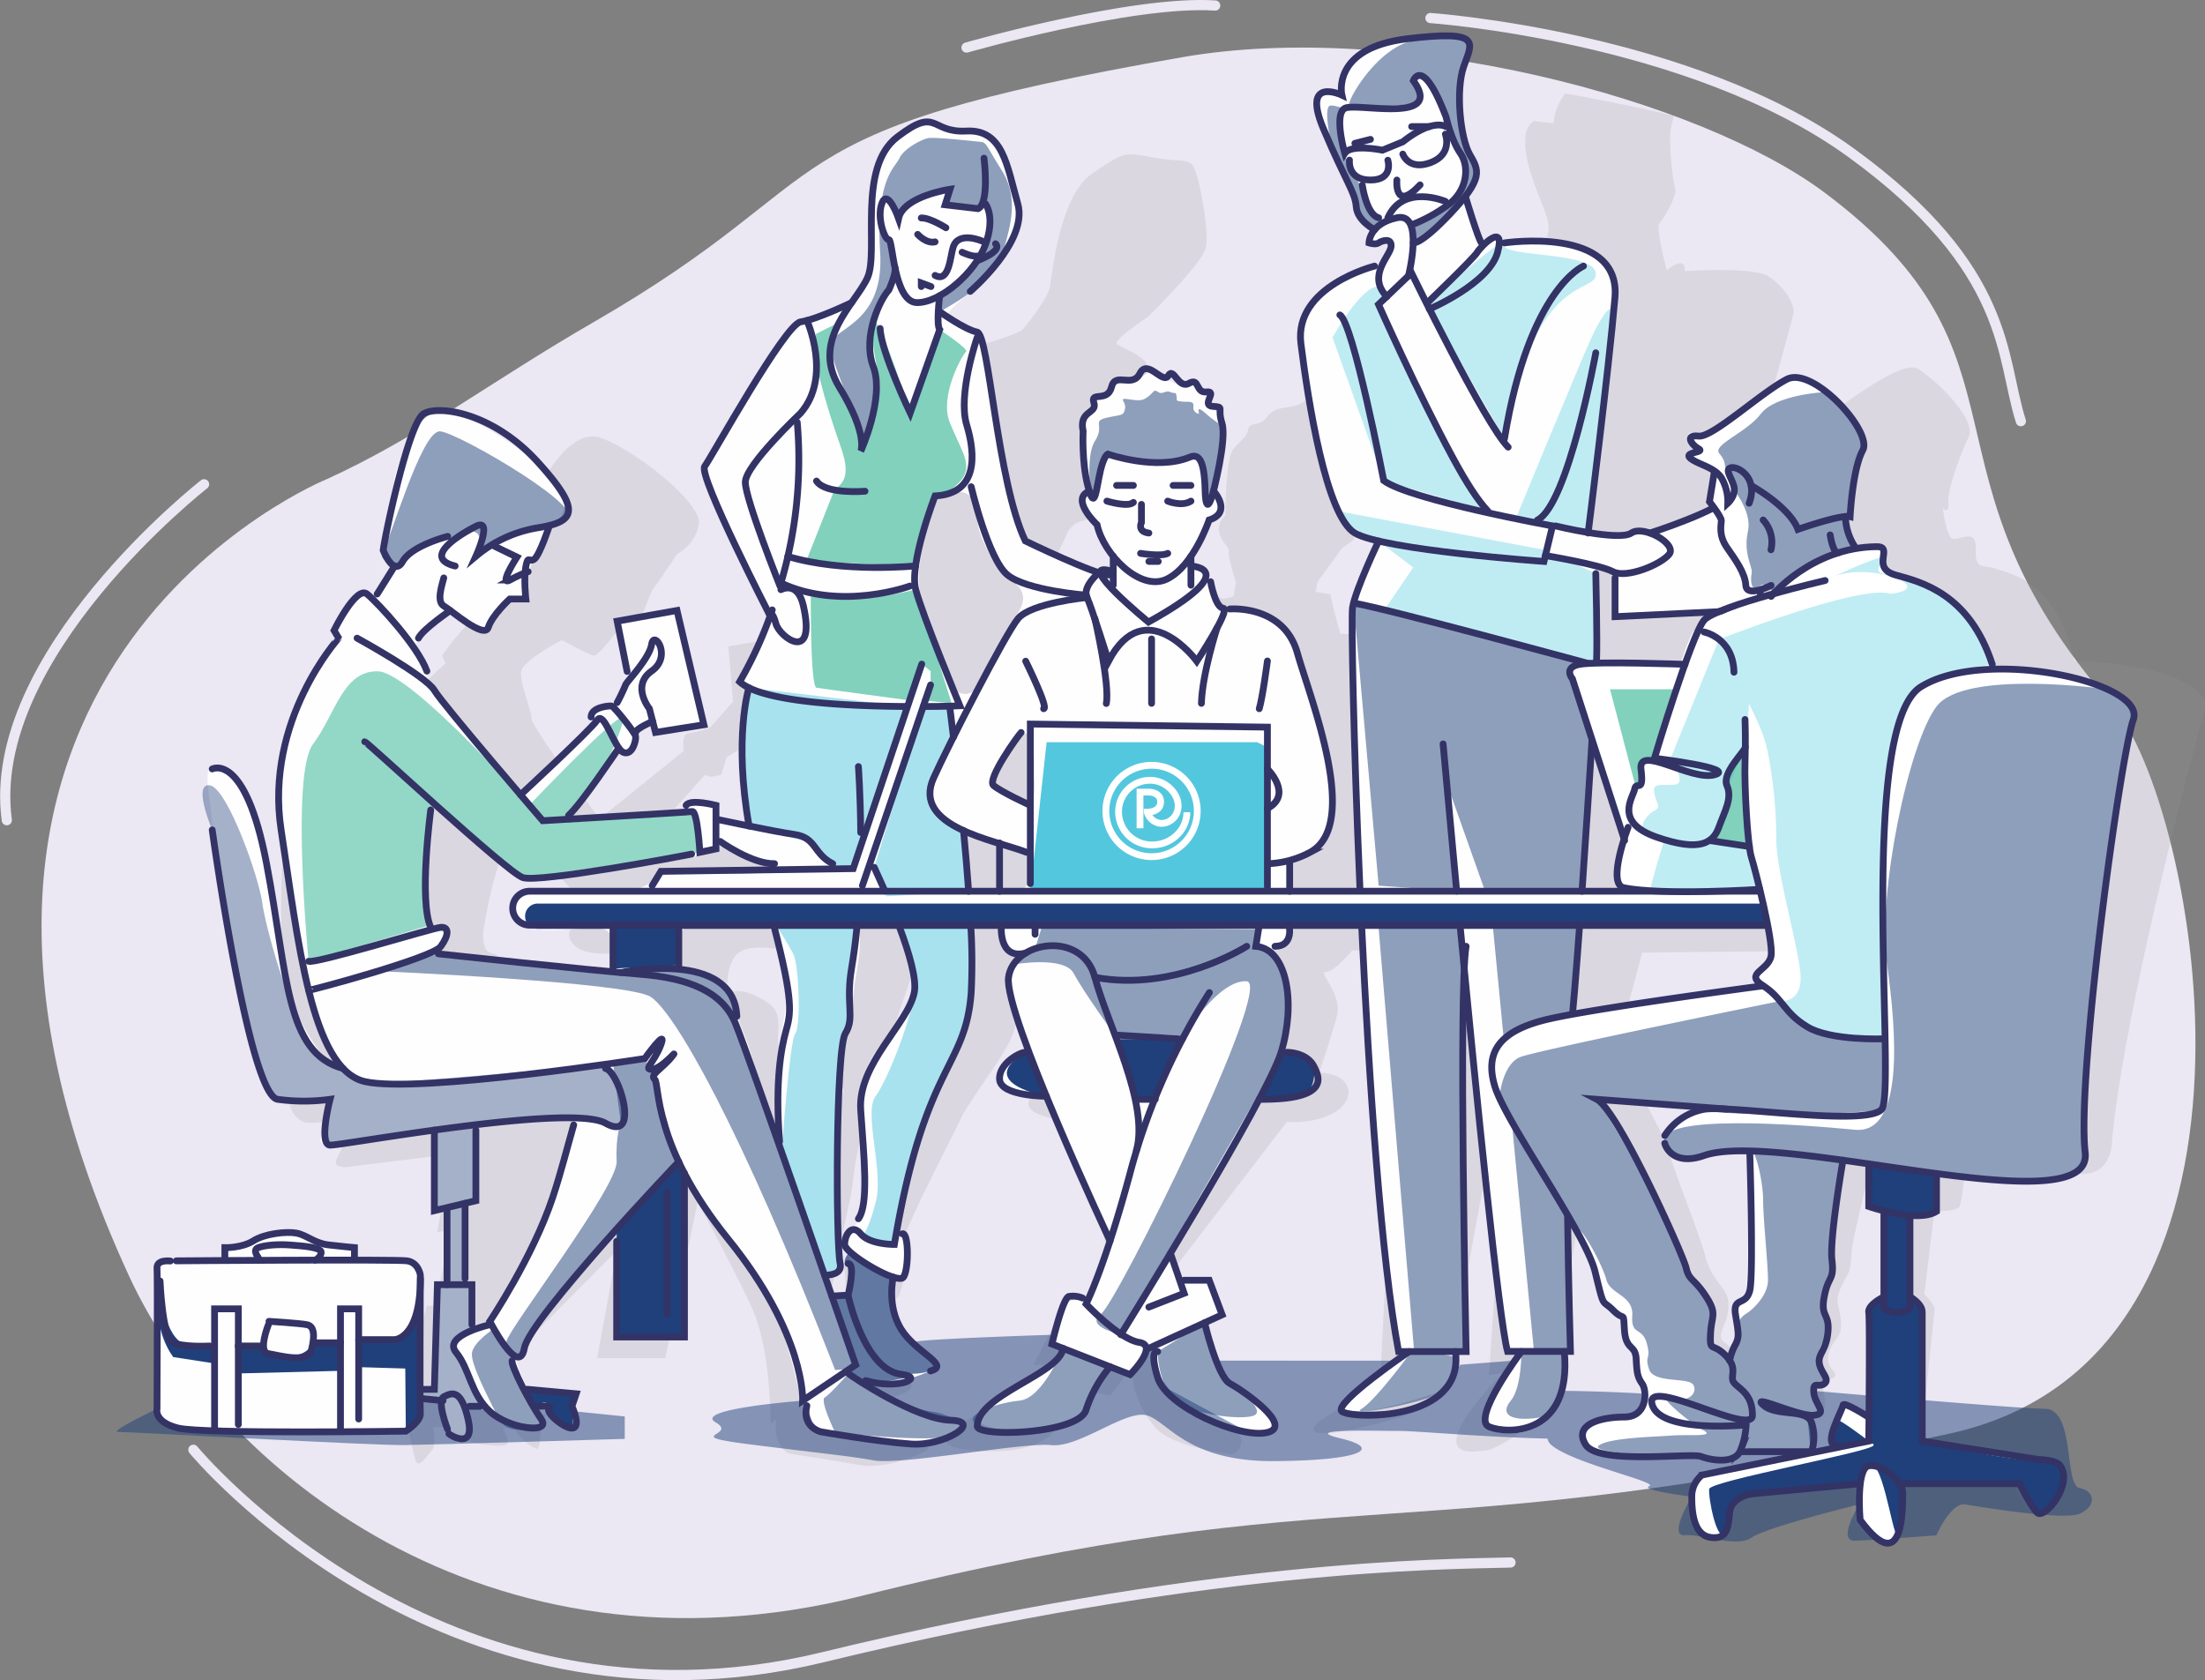 <svg xmlns="http://www.w3.org/2000/svg" viewBox="0 0 649.07 494.63"><rect x="0" y="0" width="649.07" height="494.63" fill="#808080" stroke="none"/><title>Asset 1</title><g id="Layer_2" data-name="Layer 2"><g id="Agency"><path d="M96.33,141S-44.2,197.57,38.06,375.82C63.9,431.81,143,497.4,253.34,469.9c146.47-36.51,158.72-12,320.86-47.92,103-22.82,72.74-185.6,47.49-214.5-60.34-69.06-19.35-101.95-84.57-150.76C500.24,29.12,411.76,5.71,348,16.84c-127.23,22.21-96.6,33.73-173.27,78C144.44,112.32,123.66,128.51,96.33,141Z" style="fill:#ebe7f3"/><path d="M421.07,5.31S497.67,10.65,544.94,45s43.93,60.35,49.93,79" style="fill:none;stroke:#ebe7f3;stroke-linecap:round;stroke-miterlimit:10;stroke-width:3px"/><path d="M284.51,14s48.73-14,73.2-12.37" style="fill:none;stroke:#ebe7f3;stroke-linecap:round;stroke-miterlimit:10;stroke-width:3px"/><path d="M56.92,426.81s72.78,88.44,185.35,61.07S424.93,460.5,444.64,460" style="fill:none;stroke:#ebe7f3;stroke-linecap:round;stroke-miterlimit:10;stroke-width:3px"/><path d="M60.07,142.57S-4.54,193,2,241.47" style="fill:none;stroke:#ebe7f3;stroke-linecap:round;stroke-miterlimit:10;stroke-width:3px"/><path d="M648.45,205.22c-8-10.43-37.89-10.63-37.89-10.63-5-23.81-19.44-25.84-23.2-27.17s-6,.59-5.78-5.82-4.92-2.32-6.8-3-2.88-8.92-2.88-8.92,2.06,1.73,1.6-1.67,3.5-14.09,6-19.38-9.89-17-15-20.08-26.27,14-28.56,15.33-2.95,1.28-5,.65-1.5,1.88-1.5,1.88,3.2,2.51,1.86,3.09-3.31,1-1.94,2.75,6.2,3.53,6.2,3.53L533,144.74a27.16,27.16,0,0,1,3.11,4.76c.8,1.9-1.49,3.35-1,5.9a19.2,19.2,0,0,0,2.12,4.43c-5.86,2.48-11.34,4.7-11.34,4.7s-5.38-1.16-7.69.43-11.66-.43-11.66-.43l8-23.7S527.34,95.2,527.9,92.36s-2.8-8.07-7.35-11-24.65-1.52-24.65-1.52c.33-5.14-5.24-.23-5.24-.23s-3.51-12.7-2.05-14.16,5.24-8.26,4.51-10.05-1.89-12.87-1.42-16.78a28.55,28.55,0,0,1,1.08-4.47c-10.2-2.58-24.57-5.29-32-6.64a15.88,15.88,0,0,0-3.44,8.79l-5.78-.66c-6.86,4.12,1.82,22.71,2.84,25.59s2,5.4,1.18,7.71,4.24,6.76,4.24,6.76S458,77.92,457.91,79s2.7-.68,5.17-.11-3.32,6.31-3.32,6.31-2.85,2.83-10.54,4.15-12.81,10-15.82,13.42-1.36,21.83-2,37.52,6.15,24.19,7.3,25.17a23.89,23.89,0,0,0,4.85,2.29s-8.88,14.61-10.16,17.22-2.68,12.36-2.68,12.36L420.18,270l-21.5-1.15,1.8-7.51s3.65-2,9.22-5.52,7.48-18.07,7.68-24.27-2.79-28-3.93-35.12-12.91-9.49-12.91-9.49l-6-.38-1.86-6.74L391.61,175l-4.33-.79.53-2.86,7.25-10s2.55-1.74,3.4-2.51-.78-5.77-.78-5.77,6-16.48,6.46-18.71a8.42,8.42,0,0,0-1.48-5.74,5.41,5.41,0,0,1-.29-4.48c.61-1.15-2.28-2.26-6.45-3.09s-1.75,1.09-6.68-2-4.25-.39-8.42.48-5.85.56-8,3.42-5,1.11-5.41,3.49-2.1,3-4.39,5.77-2.31,19.51-2.31,19.51c-5.08,5.18,1.53,9.18,1,10.43s2.15,9.3,2.15,9.3l-.77,4.2-3,.66S342.51,170,340,165.47s-2.29-56.11-2.54-58.23-7.23-4.9-8.66-5.91,8.38-7.55,8.8-7.82,15.88-15.59,17.24-20.27-2-22.21-3.7-24.42-3.46-1-11.79-2.46-7.84-2-17.78,4.7S309.71,81.56,309,84.76s-6.8,11-8,12.27-12.7,4.81-16.13,5.62-16.69,17.59-16.69,17.59S250.69,142.5,248.69,145s2.22,16.28,2.22,16.28l8.81,28-11.84,18.85,2,1.65c-6.89,9.07-7.4,40.48-7.4,40.48l-9.37-2,0-4.23-8.14.19-.24,2.92-35.25,1.11,18-20.13,1.71.6,3.06-.6,1.67-5.24,5.49-3.22,1.87,3.22,13.24-2.24-1.79-33.46-18.3,3.13,1.36,16.24-6.87,7.79a50.62,50.62,0,0,1-6.39,1.61c-2.06.24-1.24,5.13-1.24,5.13l-24.81,20s-20.24-27.45-20.06-29.58-3.59-10.56-3-13.86,11.93-9.22,11.93-9.22,8.1,4.34,9.27,4.54,3.49-2.67,5.94-5.8,4.89-3.38,5.84-3.38,2.32-1.5,4-6.18,2.83-5.5,2.83-5.5l6.16-9.07a12.46,12.46,0,0,0,6.33-8.61c1.09-6.11-18.08-21.51-28.76-25.48s-20.67,19.24-20.67,19.24-6.15,18.05-7.57,20.16,2.71,5.88,2.71,5.88-7.36,9.72-7.71,10.12-.42-2.16-3.13-2.29S130.16,193,130.16,193l1,2.32c-19.09,16.22-24.54,39.11-26.28,44.66s-1.27,17.47-1.93,40.39S107.4,319,107.4,319c-4.54.94-8.56-12.82-10.38-18.91s.19-21.44.93-29.13-1.56-26.45-2.73-29.91a11.86,11.86,0,0,0-7.86-7.77c-4.1-1.22-2.31,9.88-4,19.23s.75,65.77,1.53,70.79,3.09,6.46,4.77,7.09,14-1,14-1-2.56,8.06-4.49,11.72,5.34,2.15,5.34,2.15l28.49-3.5-4.31,23,3.9-.73-4.38,22.4h-2.61l-7.13,29.79L115,414l4.79,5.07s1.55,7.21,2.45,10.55,3.43-1.18,4.87-2.62.4-6.9.4-6.9h4.57s2.1,1.49,4.26,3.3,11.85,2.76,12.89,1.84-1.26-4.69-1.26-4.69,4.36-1,3.89.26,4.71,5.51,6.09,5.67,1.17-7.05,1.17-7.05l1.57-3-14.28-1.32s-2.61-10.45-1.28-9.15,2.28-2,3-3.55S181.6,368.2,181.6,368.2l-5.82,31.64h20.07l9.5-46s9.64,17.59,15.72,30.55,5.75,34.81,5.75,34.81l1.71-1.32c-1.17,6.24,2.58,9.73,3.69,10s12.39,1.86,20.22,3.34,17.35-2.48,20.14-4.14-3.32-2.71-10-3.72-15.19-9.72-15.19-9.72c8.29.11,12.92-1.76,12.92-1.76,7.33-1.58,11.29-3.23,4.21-8.73s-3.64-20.83-3.64-20.83a7.56,7.56,0,0,0,3,0c1.15-.36,2.51-7.28,3.22-9.59s-2.19-4.7-2.19-4.7c1-6.07,15.53-33.48,17.88-38.67s13.45-19.09,15.48-25.26,5.24-24,5.24-24h8.12c-2.59,6,3.94,7.61,3.94,7.61s-3.47,5.27-4.34,10,.95,18.78.95,18.78a18.24,18.24,0,0,0-9,7.13c-3.21,5.26,12.63,6.63,12.63,6.63L327,371.73l-10.22,16.82-6.34,1.08-6.22,12.25s4.5-.65,4.16,1.91-23.56,13.09-28.91,17.83,6.62,6.17,17,5.43,14.27-5.85,15.08-7.39,8.46-10.13,8.46-10.13l6.85,1.33,5.81-7.71,1.57-.65c-2.37,3.28.9,11.93,5.75,17.67s21,7.72,21,7.72c3,1.15,4.9-2.41,4.31-4.52s-6.21-6.75-9.42-9.4-4.46-18.69-4.46-18.69l5-3.22-2.2-8.82-8.75-.53-1-7.66,34.31-44.77c10.63.68,18.76-3.93,18.11-9.24s-8.61-5.21-8.61-5.21,3.63-10.55,5.26-16.8-5.75-13.16-3.34-12.89,7.85-6.36,7.85-6.36h20.32s-3.59,38.89-6.26,47.52S406.45,404,406.45,404l2.75.19s-9.35,6.15-11.57,8.26-14.28,7.46-10.1,9.23,29.42-5.37,31.28-6.87,4.53-10.14,4.53-10.14l3.1-.48,18.85-102.49-7,103.11,4.1-.61s-11.58,11.54-13.38,18.1,5.42,4.88,8.33,4.74,13.26-7,14.65-9.29,3.54-13.55,3.54-13.55h1.82L464,362.88s1.33-6.17,3.08-14.22c1.6,3.82,5.92,14.15,6.55,15.89.77,2.11,3.08,14,3.77,17.1s2.58,2.72,3.67,3.8,1.61,3.35,1.35,6.72.74,1.9,2.52,4.65.07,5.11.44,7.77,1,5.39.25,7.76-5.13,3.6-10.05,4.16a14.58,14.58,0,0,0-8.15,4c-2.54,8.4,13.07,7.26,13.07,7.26h20.34a12.34,12.34,0,0,0,11.88-1.37l20.46-.35s.22-9.28.08-9.43,1.36-.38,3.22-1.43-.21-6.55,0-8.39,1.1,0,3-1.12-.21-1.87-1.08-4,.16-5,2.31-7.7.93-7,.28-10,1.85-6.83,2.8-8.6,1-2.86,1.23-6.79,6.48-28.51,6.48-28.51l6.6,1-.8,12.69,4.24,1.34-2.67,25.47s-4.82,3.49-4.87,4.65-3.13,30.58-3.13,30.58l-7.2-3.13s-4.88,8.19-4.42,9.92a5.66,5.66,0,0,0,1.42,2.6l-33.57,6.74s-9.44,1.41-9.48,5.36-3,14.42,5.22,14.49c3.89,0,3.79-3,4.33-4.16s.89-7.54,5.36-8.27,33.71-3.43,33.71-3.43-1.76,9.82-1.17,10.75,5.06,9.23,8.92,6.29,5.65-16.59,4.51-17,34.09.59,34.09.59,3.55,9.24,5.1,8.37,8.72-7.45,7.42-13.28a7.42,7.42,0,0,0-5-2.33c-3.3-.23-34.53-6.34-34.53-6.34l3.93-37.9s-1.63-3.11-3.1-3.91l3-24.63s6.41.18,7.34-1.27c.61-.94,1.29-7,1.69-11.19,3.9.57,7.48,1.09,10.12,1.46,10.74,1.5,16.28.24,24.71.06s8.39-9.36,8.39-9.36c3.48-39.1,25.47-121.24,26.83-125.3S648.45,205.22,648.45,205.22ZM212.92,264.44a7.07,7.07,0,0,1-.77.9c-4.69,4.53-13.1,4.35-18.51,4.39-3.54,0-7-.13-10.55-.26a27,27,0,0,0-8.26.58c-2,.53-4.45,1.23-6.11,2.74-2.2,2-1.06,4.21.52,5.62,3.35,3,9.57,2.37,14.24,2.11,2.39-.13,4.82-.34,7.19-.31,1.43,0,3.16,0,4.26.76.92.68.6,2.27.46,3.34a39.28,39.28,0,0,1-1.64,8.05.57.57,0,0,1-.5.33c-8.25.35-15.7-2.36-23.74-2.85-4.33-.26-8.69-.46-13-1-4.07-.47-7.86-1.85-12-2-.32,0-.43-.27-.34-.56.58-1.72,4.11-4.72,1-5.54a3.08,3.08,0,0,1-2.17-1.36c-1.4-2.64-.65-6-.08-9.05A116.67,116.67,0,0,1,150,245.55a.57.57,0,0,1,.26-.27c-.08-.11-.17-.21-.24-.32-.31-.43.45-1.07.76-.63,3.24,4.56,7.67,8,11.8,11.74,3.53,3.21,6.73,7.9,11.85,9.06,6,1.37,13.09-.69,19.46-1.31,3.55-.35,7.11-.64,10.68-1.19,3.09-.48,6-1.42,9-2.13a.38.38,0,0,1,.5.43c0,.05,0,.09,0,.14,2.84-.43,5.68-.74,8.51-1.34a26.18,26.18,0,0,0,6.07-1.84,23.71,23.71,0,0,1,3.86-1.74c2.55-.7,4.09,1.23,5.92,2.25,2.65,1.48,6,1.8,8.33,3.8.28.24.15.67-.26.82-4.19,1.53-8.42,1.39-12.53,1.29-4.68-.11-9.41,0-14.12-.05-2,0-4,.08-6,.16Zm25.29,55.43q-1.78,8.36-3.57,16.72c-.09.41-.78.66-.89.23a119.91,119.91,0,0,1-2.45-15.38c-.33-2.85-.65-5.7-1.14-8.5-.38-2.22-1.14-4.41-1.16-6.72s.36-4.47,0-6.56a6.6,6.6,0,0,0-3.19-4.57c-2.62-1.74-6.57-3.93-10.34-3.1a.71.71,0,0,1-.1.14s0,.09,0,.12c.16.52-.71,1-.87.46,0-.14-.06-.28-.1-.42h-.08c-.48,0-.45-.55-.1-.8a15.39,15.39,0,0,1,1.63-9.2c1.32-2.4,4-3.13,6.4-3.28,3.31-.21,6.38.37,9.57.63a67.9,67.9,0,0,0,7.84.54c1.55-.05,3.24-.17,4.35.8,2,1.72,1.59,5.69,1.42,8.25a73.34,73.34,0,0,1-2,14.06,69.51,69.51,0,0,1-2.87,8A51.85,51.85,0,0,0,238.21,319.87Zm44.51-30.49c-.09,2.69,0,5.76-.79,8.48-1.76,5.77-7.2,10.84-11.35,15.4-2.34,2.58-5,5.32-6.53,8.41a49.41,49.41,0,0,0-1.5,4.76,5,5,0,0,1-1.06,1.67c-.34,1.86-.72,3.72-1,5.58a60.22,60.22,0,0,0-.37,7.32A60.27,60.27,0,0,1,259,352a37.17,37.17,0,0,1-3.68,10.87,22.8,22.8,0,0,1-2.91,4.24c-1.39,1.53-3,2.88-4.11,4.64a53.1,53.1,0,0,1,.62,7.71c-.06,2.19-.18,5.85-2.65,7.37-2.94,1.82-5.36-.22-4.47-3.24.62-2.09,2.76-3,3.21-5.26.53-2.65,1.41-5.26,2-7.9-.2-2.23.67-4.86,1.06-7.06.86-4.79,2.14-9.56,2.83-14.36s1.12-9.69,2.63-14.46c.6-1.9,1.52-3.76,2.05-5.66.14-.51.27-1,.45-1.51-1-2.41.13-6.07,1-8.59,2.29-6.66,5.33-13.12,7.35-19.84,1.82-6.1,4.8-12.43,5.1-18.57l-.13,0c-.59.09-.67-.77-.08-.87a35.92,35.92,0,0,1,8.74.12c1.46.11,3,.37,3.62,1.73C282.72,283.79,282.8,286.64,282.72,289.38Zm40.58-29.52c-.3,3.61-.17,9.73-5.8,9.1-.78-.08-2.75.12-3.37-.61-.05.19-.08.38-.13.58a.61.61,0,0,1-.42.43,22,22,0,0,1-7.24.05c-.84-.13-1.56-.45-1.71-1.33a26.37,26.37,0,0,1,.23-6.44c.26-2.94.63-5.88,1.15-8.83l-.5-.32c-.44-.31.16-1.09.6-.78.17.12.37.23.55.35a.38.38,0,0,1,.27.17,25.54,25.54,0,0,0,6.71,3c.72.2,1.43.3,1.74,1a2.55,2.55,0,0,1,.15.59,3.9,3.9,0,0,1,.89-.74.59.59,0,0,1,.78-.53l.33.14a.36.36,0,0,1,.25.11C320.31,256.73,323.61,256.26,323.3,259.86Zm6.25-24.19c-.23,1.65-.7,7.44-3.25,8.2l.71.39c.46.28-.14,1.05-.6.78-2.86-1.7-10.6-3.76-9.05-8.62,1-3.18,3.54-6.06,5.91-8.56,1.5-1.58,3.71-4,5.83-4.62C332.61,222.27,329.83,233.68,329.55,235.67Zm6.38-52.5c-.15,2.4-2.61,5.09-4.29,6.93-2.83,3.1-4.91,6.66-7.47,10-2.35,3-4.69,6-6.74,9.24-2.83,4.44-8.49,1.74-8-2.26a17.77,17.77,0,0,0-.53-5.33,4,4,0,0,1-.33-2.14c.08-1-.66-2.22-.91-3.12a44.37,44.37,0,0,1-.87-5.46c-.49-3.53-1.41-7.13-1-10.86.79-7.31,4.48-14.88,7.74-21.83,0-.11.12-.22.17-.32l.14-.42a6.83,6.83,0,0,1,3.27-3.68,9.53,9.53,0,0,1,2.86-.91,14.06,14.06,0,0,0,1.68-.29,3.79,3.79,0,0,1,5,3.14,4.51,4.51,0,0,1-.16,1.59,4,4,0,0,1,.18,2.23c-.61,3.6.32,7.32,1.5,10.44a47.66,47.66,0,0,1,2.24,5.58,3.38,3.38,0,0,1,.68.56C333.05,178.36,336.15,179.73,335.93,183.17Zm171.19-9,5.39,2L510.13,189l11.87-.56c-.62,1.32-1.31,2.82-2,4.44-4-.06-10.47-.15-16.4-.19C505.26,183.69,507.12,174.13,507.12,174.13Zm12.31,205.25c-.95,3.64-2.65,2.78-4.13,4.92s.79,4.51.16,7.37-3.26,7.7-3.26,7.7a23.94,23.94,0,0,0-4.48-4.09c-2.49-1.67-.19-4.78.47-7.14s1.19-5.35-.61-8.15-4.47-5.37-5.63-10.3-10.57-28.65-10.58-30.5-8.37-17.1-8.37-17.1l27.19,2.42s-4.63,3.65-8.42,6-.09,9.8,5.67,8.74,17.61-2,17.61-2S520.39,375.74,519.43,379.38Zm13.08-95.08c-2.57,2.21.49,3.76.49,3.76s-33.91,4.73-53.83,8.28c2.09-8,4.2-15.95,4.2-15.95l53.22-.55A17.77,17.77,0,0,1,532.51,284.3Zm-47-14.9s5.16-19.74,9.54-37.1l2.72,13.25-3,9c-1.22,4,4.16,5.4,8.37,5.44,6.35.07,14.19.23,15.72.23,2.53,0,16.95-.26,16.95-.26s.5,4.78.91,9.45Z" style="fill:#999;opacity:0.2"/><path d="M559.32,262.4H465.69s4.34-56.57,4.05-62.67,0-33.14,0-33.14l5.71,2v13L519,179.44s-5.38-26.28-6.14-28.94-1.62-6.54-3.19-4.79-23,11.22-23,11.22-5.57-1.17-7.57.44-11.67-.44-11.67-.44l3.63-23.83s4.3-45.89,4.34-48.74-4.26-8.12-9.33-11.09-24.79-1.52-24.79-1.52c-.6-5.17-5.24-.24-5.24-.24s-5.82-12.76-4.64-14.23,3.7-8.31,2.65-10.11-4.23-12.94-4.48-16.87,1.51-12.43,2.64-14.68-.33-3.71-2.67-5.1-23.1,2.53-29.49,5.7S395,28,395,28l-5.86-.65C383,31.45,395.07,50.15,396.61,53s3,5.43,2.59,7.76,5.45,6.8,5.45,6.8-1.31,2.25-1.24,3.37,2.56-.69,5.12-.12-2.15,6.35-2.15,6.35-2.31,2.85-9.72,4.17-10.9,10.08-13.27,13.5,2.64,21.95,4.89,37.74,10.54,24.32,11.86,25.3a29.25,29.25,0,0,0,5.24,2.3s-6.15,14.7-6.95,17.32S398,190,398,190l2.79,73-21.59-1.15.41-7.55s3.27-2.05,8.16-5.56,4.14-18.17,3.2-24.41-7.9-28.16-10.33-35.32-14.57-9.54-14.57-9.54l-6-.38L357,172.29l-2-4.85-4.46-.8v-2.88L356,153.67a37.94,37.94,0,0,0,2.93-2.53c.71-.77-1.84-5.8-1.84-5.8s3-16.58,3-18.82a10.2,10.2,0,0,0-2.52-5.77,5.89,5.89,0,0,1-1.12-4.5c.4-1.16-2.68-2.28-7-3.11s-1.55,1.1-7-2-4.31-.38-8.29.49-5.71.56-7.36,3.45-4.8,1.11-4.75,3.51-1.52,3-3.3,5.8S320,144,320,144c-4.11,5.2,3.2,9.22,2.94,10.49s3.84,9.35,3.84,9.35V168l-2.9.66s-18.59-6.27-22-10.77-12.54-56.42-13.18-58.56-8.08-4.92-9.69-5.94,7-7.59,7.33-7.87,12.93-15.67,13.44-20.38-6.08-22.33-8.15-24.56-3.62-1-12.17-2.47-8.17-2-16.82,4.73-6.17,30.67-6.31,33.9-4.76,11-5.68,12.33-11.75,4.84-15,5.66-13.38,17.68-13.38,17.68S209,134.83,207.42,137.3s5.18,16.37,5.18,16.37l13.89,28.19-8.32,19,2.27,1.65c-5.18,9.13.06,40.71.06,40.71l-9.7-2-.75-4.25-8.05.18.29,2.94-34.85,1.13,14.23-20.25,1.81.6,2.93-.6.71-5.27,4.86-3.24,2.45,3.24,12.76-2.26-7.91-33.64-17.61,3.15L186,199.23l-5.4,7.84a43.1,43.1,0,0,1-6.06,1.62c-2,.24-.3,5.15-.3,5.15l-21,20.14s-25.15-27.6-25.35-29.75-5.5-10.61-5.5-13.93S132.54,181,132.54,181s8.84,4.37,10,4.57,3-2.69,4.85-5.84,4.24-3.4,5.19-3.4,2-1.5,2.85-6.21,1.81-5.53,1.81-5.53l4.47-9.12a9.84,9.84,0,0,0,4.71-8.66c0-6.15-21.91-21.63-33.25-25.62s-17,19.36-17,19.36-2.81,18.14-3.84,20.27,3.77,5.91,3.77,5.91-5.54,9.77-5.82,10.18-.81-2.17-3.52-2.31-8.43,11-8.43,11l1.37,2.33c-16,16.31-17.25,39.34-18,44.92s1.93,17.56,5.46,40.61,11.55,38.91,11.55,38.91c-4.34.95-10.86-12.89-13.78-19s-3.73-21.56-4.4-29.29-6.38-26.6-8.19-30.07a15.25,15.25,0,0,0-9.23-7.82c-4.3-1.22-.5,9.94-.52,19.34s12.78,66.14,14.48,71.19,4.24,6.49,6,7.12,13.71-1,13.71-1-1.07,8.1-2.32,11.78,5.7,2.17,5.7,2.17l27.7-3.53-.07,23.16,3.73-.73-.25,22.53h-2.6l-1.64,30-3.38-.27s.14-30.67,0-32.3-.59-4.21-5.21-4.48-14.22-.94-14.22-.94v-3.65s-6.54,0-9.81-1.17-4.6-2-8.4-2.38-10.45,1.63-12.46,3.46-7,1.38-7,1.38L65.37,371H50.85c-6.1,0-4.57,6.15-4.57,6.15s0,29.95-.72,36.9,14.06,6.76,14.06,6.76,54.87.53,56.55.77,7-3.62,7.59-5.27a9.54,9.54,0,0,0,0-4.25l5.64,1s2.86,7.25,4.36,10.61,3.2-1.19,4.37-2.64-.86-6.94-.86-6.94h4.54s2.36,1.5,4.84,3.32,12.29,2.77,13.15,1.85-2.11-4.72-2.11-4.72,4.15-1,3.92.26,5.69,5.54,7.09,5.7-.12-7.09-.12-7.09l1-3L155.16,409s-4.5-10.5-2.94-9.2,1.9-2,2.3-3.57,27-34.45,27-34.45v31.81h20l1-46.3S215.32,365,223.73,378s12.08,35,12.08,35l1.46-1.32c0,6.27,4.35,9.78,5.51,10.08s12.66,1.87,20.71,3.36,16.8-2.5,19.27-4.17-3.8-2.73-10.62-3.74-16.89-9.77-16.89-9.77c8.26.1,12.53-1.78,12.53-1.78,7-1.58,10.64-3.24,2.6-8.77S262.94,376,262.94,376a7.6,7.6,0,0,0,3,0c1.08-.37,1.17-7.33,1.44-9.64s-3-4.74-3-4.74c-.1-6.09,9.33-33.66,10.71-38.88s9.88-19.21,10.77-25.41.83-24.11.83-24.11h8.07c-1.46,6,5.31,7.64,5.31,7.64s-2.48,5.31-2.48,10.06,4.37,18.88,4.37,18.88a14.08,14.08,0,0,0-7.69,7.17C292,322.26,308,323.64,308,323.64l18.75,41.69-7.09,16.91-6.11,1.09-3.95,12.32s4.36-.65,4.5,1.92-21,13.17-25.49,17.93,7.71,6.21,17.94,5.46,13.12-5.88,13.64-7.43,6.56-10.19,6.56-10.19l7.05,1.34,4.37-7.75,1.45-.66c-1.76,3.3,3.06,12,8.94,17.77s22.31,7.76,22.31,7.76c3.17,1.15,4.43-2.43,3.45-4.55s-7.41-6.79-11.08-9.45S355.39,389,355.39,389l4.36-3.24L356,376.9l-8.8-.53-2.42-7.71,25.94-45c10.69.69,17.94-3.95,16.31-9.29s-9.51-5.24-9.51-5.24,1.68-10.6,2.16-16.89-8.12-13.23-5.68-13,6.65-6.4,6.65-6.4h20.21s3.54,39.1,2.45,47.78,8.4,77.09,8.4,77.09l2.77.18s-8.18,6.19-10,8.31-12.83,7.51-8.35,9.29,28.27-5.41,29.85-6.92,2.65-10.19,2.65-10.19l3-.49V294.83l11.87,103.69,4-.62s-9.41,11.61-10,18.22,6.29,4.9,9.15,4.76,11.91-7,12.87-9.34,1.05-13.64,1.05-13.64h1.8l-.86-41.49s1.47-47,1.7-51.23,2.43-31.73,2.43-31.73L570,272.34V263ZM145,387.52l-.8,2.48-4.92,1.72V378.21l-2.57.08.21-24,3.18-1.18v-21.9l1.16.4S167,328.2,168.8,329,158.06,370.17,145,387.52ZM193.7,257.46a5.64,5.64,0,0,1-.6.9c-3.84,4.55-12.24,4.38-17.61,4.41-3.51,0-7-.12-10.53-.25a25.13,25.13,0,0,0-8.11.59c-1.9.53-4.21,1.23-5.58,2.75-1.82,2-.28,4.23,1.54,5.65,3.88,3,10,2.38,14.55,2.12,2.36-.13,4.73-.35,7.1-.31,1.42,0,3.13-.05,4.37.76,1,.68,1,2.28,1.07,3.36a37.81,37.81,0,0,1-.16,8.1.45.45,0,0,1-.44.33c-8.14.35-16-2.37-24.13-2.86-4.35-.27-8.72-.47-13.06-1-4.13-.47-8.15-1.86-12.32-2a.46.46,0,0,1-.44-.57c.26-1.73,3.23-4.75,0-5.57a3.86,3.86,0,0,1-2.4-1.37c-1.88-2.66-1.74-6-1.73-9.1,0-8.36.52-16.85,2.5-25a.39.39,0,0,1,.21-.27c-.1-.11-.21-.21-.3-.32-.39-.44.25-1.08.64-.64,4.05,4.59,9.09,8,13.88,11.81,4.1,3.22,8.13,7.94,13.44,9.11,6.23,1.37,12.89-.7,19.11-1.33,3.47-.35,7-.64,10.41-1.19,3-.49,5.69-1.44,8.6-2.15a.46.46,0,0,1,.57.44.71.71,0,0,0,0,.14c2.74-.44,5.5-.75,8.22-1.35a22.32,22.32,0,0,0,5.69-1.86,19.66,19.66,0,0,1,3.53-1.75c2.4-.7,4.28,1.24,6.29,2.27,2.91,1.48,6.33,1.81,9,3.81a.46.46,0,0,1-.11.83c-3.89,1.54-8.11,1.4-12.22,1.3-4.68-.11-9.37,0-14.05,0-2,0-3.95.07-5.94.15Zm37.5,39.06a61.44,61.44,0,0,1-1.38,8.08,47.54,47.54,0,0,0-.84,8.59c-.16,5.6-.31,11.21-.49,16.82,0,.4-.65.66-.84.22a137.18,137.18,0,0,1-5.25-15.46c-.85-2.86-1.69-5.73-2.69-8.55-.78-2.23-1.94-4.43-2.38-6.76-.41-2.17-.46-4.49-1.2-6.59a8.53,8.53,0,0,0-4-4.6c-2.92-1.75-7.25-3.94-10.85-3.11a.37.37,0,0,1-.07.14.43.43,0,0,0,.05.12c.26.52-.52,1-.78.46-.07-.13-.11-.28-.18-.42h-.07a.44.44,0,0,1-.25-.8,15,15,0,0,1-.06-9.26c.87-2.41,3.41-3.14,5.77-3.3,3.25-.21,6.4.38,9.62.64a69.71,69.71,0,0,0,7.9.53c1.53,0,3.19-.17,4.47.81,2.26,1.73,2.62,5.73,2.92,8.3A72.71,72.71,0,0,1,231.2,296.52Zm37.24-5.47c-.7,5.8-5.18,10.9-8.48,15.49-1.86,2.6-4,5.35-4.95,8.46a48.09,48.09,0,0,0-.63,4.78,4,4,0,0,1-.74,1.68c0,1.87,0,3.75,0,5.62a64.83,64.83,0,0,0,1,7.35,59.81,59.81,0,0,1,.89,11.1,33.23,33.23,0,0,1-1.66,10.93,18.62,18.62,0,0,1-2.12,4.26c-1.11,1.54-2.51,2.9-3.24,4.67a61.3,61.3,0,0,1,2,7.75c.34,2.2.89,5.88-1.28,7.42-2.59,1.82-5.38-.23-5-3.26.23-2.1,2.2-3,2.23-5.29,0-2.67.44-5.29.57-7.95-.6-2.24-.22-4.89-.23-7.09,0-4.83.38-9.62.19-14.45s-.67-9.74,0-14.54c.25-1.91.83-3.78,1-5.69a15,15,0,0,1,.17-1.52c-1.44-2.42-1-6.11-.58-8.64,1.05-6.69,2.9-13.2,3.67-19.95.7-6.13,2.5-12.5,1.68-18.67h-.12c-.57.1-.82-.77-.24-.87a36.27,36.27,0,0,1,8.71.11c1.47.12,3.06.38,3.92,1.75a21,21,0,0,1,2.51,8C268.07,285.23,268.77,288.32,268.44,291.05Zm10.69-91.34a20.09,20.09,0,0,0-1.5-5.36,4.73,4.73,0,0,1-.72-2.14c-.09-1-1.06-2.24-1.47-3.14a51.38,51.38,0,0,1-1.86-5.49c-1.13-3.56-2.71-7.17-3-10.92-.56-7.35,1.72-15,3.7-22,0-.11.07-.21.11-.32s0-.27.06-.42a5.39,5.39,0,0,1,2.58-3.71,8.26,8.26,0,0,1,2.68-.91,12.79,12.79,0,0,0,1.62-.29,4.55,4.55,0,0,1,5.55,3.15,4.38,4.38,0,0,1,.13,1.6,4.48,4.48,0,0,1,.59,2.24c.05,3.62,1.66,7.37,3.4,10.51a58.59,58.59,0,0,1,3.24,5.6,4.69,4.69,0,0,1,.79.57c2.38,2.15,5.71,3.53,6.12,7,.28,2.42-1.67,5.12-3,7-2.25,3.13-3.67,6.71-5.61,10a98.77,98.77,0,0,0-5,9.29C285.54,206.45,279.42,203.74,279.13,199.71ZM298.52,262c-.79-.09-2.71.11-3.46-.62,0,.19,0,.39,0,.58a.45.45,0,0,1-.33.43,22,22,0,0,1-7.2.06,2.18,2.18,0,0,1-1.94-1.34,27.72,27.72,0,0,1-.95-6.48c-.28-3-.45-5.91-.47-8.87l-.55-.33c-.5-.31,0-1.09.45-.78l.61.35a.44.44,0,0,1,.29.17,31.17,31.17,0,0,0,7.24,3c.75.2,1.47.29,1.9,1a2.56,2.56,0,0,1,.26.58,2.78,2.78,0,0,1,.75-.74.49.49,0,0,1,.68-.53l.35.14a.41.41,0,0,1,.27.1c2.68,1,5.88.48,6.24,4.1S304.23,262.61,298.52,262Zm4.94-24.85c.51.28.05,1.06-.46.78-3.15-1.7-11.23-3.77-10.57-8.66.44-3.2,2.41-6.1,4.32-8.61,1.2-1.58,2.94-4.07,4.94-4.65,3.32-1,2.64,10.5,2.72,12.5.07,1.66.67,7.49-1.73,8.25Z" style="fill:#fffefe"/><path d="M116.17,166.64s-5.43-1.93-3.37-4.65,11.24-35.34,16.72-35,47.3,24.88,36.08,26.14-24.76,10-25.52,12.26,6.13-13.57-5.85-7.69S128.19,154.37,116.17,166.64Z" style="fill:#1f407b;opacity:0.5"/><path d="M276.61,91.76s16.2-8.45,18.24-16.1,5.61-16.68,0-25.55-4-8.11-7.61-8.49-12.27-1.27-14.06-.95-7.14,3.09-8.41,5.9-7,5.92-5.69,27.7-14.52,22-14.55,27.52,9.7,24.38,9.11,28.7c0,0,3.73-7.16,4.24-13.53s-4-18.53.17-25.2a41.26,41.26,0,0,0,5.31-13.42L262,71s-2.11-2.19-2.11-4.51-.15-10.48,2.54-6.33S264.36,65,264.36,65a20.19,20.19,0,0,1,15.21-8.87l-1.35,4.17,9.41,1.1,2.12-2.07s8.11,14.18-13.14,27.73Z" style="fill:#1f407b;opacity:0.5"/><path d="M321.22,146s-1.8-11.59,1.13-16.23-1.06-5.78,3.48-6.8,4.85-.46,5.32-2.61-2.25-3.29,1-2.83,4.18.56,6-.91,1.45-2.07,2.77-1.2,2.11-.64,3.59,0,1.58-.27,1.81,1.2-.33,1.36,1.59,1.59,3.51-.34,3.4,1.36a1.85,1.85,0,0,0,1.47,2.23c.57.15-1.23-3.09,2.22,0s5.1,3.07,5,5.22-3.84,22.93-4.93,20.88-.86-12.58-2.44-13.15-7.26,1.25-10.88,1.36-12.58-1.58-14.62-2.49-3.77,7.85-4.17,9.66S321.48,148.18,321.22,146Z" style="fill:#1f407b;opacity:0.5"/><path d="M392.31,44.22c-.18-.4-3.13-13-.63-13.14s4.95,2.19,5.54-.78,10-18.26,20.91-18.6,16.16-2.61,13.32,5.21S429,37.5,431,41s4.12,10.95,2.53,13.44-12.06,15.3-15.41,16.24-2.15.8-2.15.8V66.22s12.06-7.5,13.76-9.88,3.42-8.41-2-15.31c0,0-3.86-10.26-3.78-10.73s-6.15-11.12-7.51-6.36c0,0,2,4.89-.5,6.36s-21.48,0-21.48,4.17a84.43,84.43,0,0,0,1.25,11.22s4.39,8,5.36,10.65,3.81,7.89,6.42,8.48l-2.41,2.26S398.83,64,399.22,61,392.31,44.22,392.31,44.22Z" style="fill:#1f407b;opacity:0.5"/><polygon points="303.29 262.4 308.09 218.51 370.02 218.51 373.08 219.97 373.08 261.82 303.29 262.4" style="fill:#53c7de"/><path d="M220.44,202.47,266.62,208l-15.47,47.74-6,.08-6.24-7.65-18.39-5S216.46,206.14,220.44,202.47Z" style="fill:#53c7de;opacity:0.5"/><path d="M271.77,208h7.79l1.1,9s-16.71,19.66,3,27.53l1.51,17.9L261,263.87l-3.64-8.52Z" style="fill:#53c7de;opacity:0.5"/><path d="M285.75,272.34s2.4,17.56-.62,28-12.74,25.26-13.39,30.84-8.11,33.09-8.11,33.09l-.36,2.1-9.66-2.1s2.06-1.8,4.26-10.76-3.67-26.12-.14-30.76,13-27.85,11.55-35.78a58.13,58.13,0,0,0-4.58-14.22Z" style="fill:#53c7de;opacity:0.5"/><path d="M252.22,272.41s-2.25,19.95-2.13,22.76-1.24,8.07-1.66,10.16-1.85,26.71-1.9,30.75,0,37.1,0,37.1l-3.75,2.28L230.1,339.09s2.36-33,4-34.84,1.17-19.94-.59-23.39-4.85-8.12-4.85-8.12Z" style="fill:#53c7de;opacity:0.5"/><path d="M252.68,370.5,262.94,376s-4,12.67,8.7,21.92c0,0,8.59,5.46-1.51,6.44s-14.63-4.77-17.45-13.44-4-9.58-4-9.58,3.33-9.31,1-9.31,0-3,0-3Z" style="fill:#1f407b;opacity:0.7"/><path d="M245.84,381.51l4.83.06s.08,21,17.43,23.65c0,0-9.17,2.6-13.28,1.22s-5.07-2.1-5.07-2.1l2.05-2.68Z" style="fill:#1f407b;opacity:0.7"/><path d="M240.35,98.22l6.71-3.35s-6.54,10.12,1.8,22.18,4.51,15.8,4.51,15.8,6.25-16,5.55-20.4S255.44,96,257.34,94.87s10.59,26.74,10.59,26.74l8.68-24.53s8.79,5.75,7.76,6.48-7.93,13-4.81,20.78,6.44,11.88,4.06,16-9.7,7.22-9.7,7.22l-4.37,19.07-32.24-1.44s6.62-16.67,7.82-19.74,6.24-2.94,2.36-13.88S237.77,102,240.35,98.22Z" style="fill:#4cbea0;opacity:0.7"/><path d="M238.68,174.55s-.23,27.6,1.67,27.92,27,3.66,27,3.66l4-10.62,2.59,2.07v4.07l-2.73,4.48,8.92.94-10.52-33.53S246.92,179.5,238.68,174.55Z" style="fill:#4cbea0;opacity:0.7"/><polygon points="398.43 177.53 469.96 196 465.69 262.4 437.16 262.4 425.85 230.48 428.84 262.4 405.82 260.74 398.43 177.53" style="fill:#1f407b;opacity:0.5"/><path d="M465,272.34s-3.73,64.09-3.7,69.84,1,55.72,1,55.72H451.55L439.49,273.22Z" style="fill:#1f407b;opacity:0.5"/><polygon points="429.83 272.85 431.57 397.9 416.19 396.93 405.82 273.22 429.83 272.85" style="fill:#1f407b;opacity:0.5"/><path d="M90.85,283s-5.37-55,1.28-63.91,8.79-21.68,19.09-21.46,48.54,44,48.54,44l44-2.71,2.26,12-51.46,7.57-26.91-22s-4.42,30.38-.9,35.85Z" style="fill:#4cbea0;opacity:0.6"/><path d="M575.1,269.73a3.72,3.72,0,0,1-3.71,3.72H158.29a3.72,3.72,0,0,1-3.72-3.72h0a3.72,3.72,0,0,1,3.72-3.72h413.1a3.72,3.72,0,0,1,3.71,3.72Z" style="fill:#1f407b"/><polygon points="180.45 268.61 180.45 285.13 199.81 284.19 199.81 268.61 180.45 268.61" style="fill:#1f407b"/><polygon points="201.48 345.39 201.48 393.62 181.52 393.62 181.52 362.86 199.81 342 201.48 345.39" style="fill:#1f407b"/><path d="M312.88,396.93l13.88,5.44s-5.68,10.77-7.08,12.71-12.36,9-27.11,5.95.49-8.07,7.46-8.67S312.88,396.93,312.88,396.93Z" style="fill:#1f407b;opacity:0.5"/><path d="M354.58,389.43s2,12.69,5.58,15.79,12.42,9.73,9.12,11.43-20.79-.24-24.65-5.66-3.85-13.09-3.85-13.09Z" style="fill:#1f407b;opacity:0.5"/><path d="M416.19,396.93l12.37,2.59s.28,7.11-3.77,10.13-28.34,7.68-24,5.1S416.19,396.93,416.19,396.93Z" style="fill:#1f407b;opacity:0.5"/><path d="M447.83,397.9l11.78.24s3.48,17.59-5.89,19.11-12.26-1-9-4.89S447.83,397.9,447.83,397.9Z" style="fill:#1f407b;opacity:0.5"/><path d="M301.93,309.83c-15.38,9,6.08,12.91,6.08,12.91" style="fill:#1f407b"/><polygon points="329.18 305.91 334.17 323.64 339.84 323.64 348.03 305.91 329.18 305.91" style="fill:#1f407b"/><path d="M377.72,309.8l-7.05,13.83s11,2,14.14-1.85,2-8.39.9-9.34S377.72,309.8,377.72,309.8Z" style="fill:#1f407b"/><path d="M62.47,244.32s-5.87-13.77-.74-13.12S76.17,258,77.24,266s11,44.14,20.2,47.21l3.57.43s4.87,5,9.49,5.24,67.09-5.47,67.09-5.47,5.47,5.3,5.55,9.51.57,8.94-2.21,8.75-12.74-3.2-17.18-2.55-23.67,2.56-23.67,2.56V352.9l-2.32,1.35-.86,24h2v13.9s-5.74,1-5.42,3.21,3.91,8.48,4.65,10.27,3.67,8.43,3.67,8.43l-4.39.73s1.76,5,.65,6.8-5.24,1.11-5.6.83-3.07-9.39-3.07-9.39l-5.65-1.29V409l3.77-.22,1.1-30.21,3.62-.22-.67-22.86-3.73.89V332.7l-28.43,4.2s-5.16,1.53-3.79-4.2a94.14,94.14,0,0,0,1.8-9.35s-16,1.33-17.4-.89S67.11,283,62.47,244.32Z" style="fill:#1f407b;opacity:0.4"/><path d="M145.36,391.18l5.3,7.35s6.42,15.84,7.36,17.29,2.2,4.67,0,4.61-8.6,2.47-11.36-3.09-8.16-15.75-7.74-19S145.36,391.18,145.36,391.18Z" style="fill:#1f407b;opacity:0.5"/><path d="M155.16,409l14.44,1.33L168.36,414l.35,6.41s-8.12-3.95-7.58-6.41-4,0-4,0Z" style="fill:#1f407b"/><path d="M249.75,404.34s17.48,10.44,24.06,11.16,12.64,5.22,6.2,7.25-34.17-1-34.17-1-4.62-9.49-3.06-10.35S249.75,404.34,249.75,404.34Z" style="fill:#1f407b;opacity:0.5"/><path d="M392.23,99.35s8.55-15.43,13.59-15l2.41,3L406,89.41S432.11,145.12,438,150.5l-30.71-9Z" style="fill:#28c1d8;opacity:0.3"/><path d="M394,150.5l60.53,11.35,15.25,7L470,196,407.5,179.56,416,167.07l-10.33-7.83S396,155.43,394,150.5Z" style="fill:#28c1d8;opacity:0.3"/><path d="M420,89.3S445.54,67,442.86,71.51s26.05,2.16,26.88,8.84-18-1.66-26.88,48.8Z" style="fill:#28c1d8;opacity:0.3"/><path d="M446.17,152.71s18.69-45.38,22-52.68,7.36-13.31,6.51-5.16-7.22,62.06-7.22,62.06Z" style="fill:#28c1d8;opacity:0.3"/><path d="M129.05,280.75l-17.83,5.14s73.44,3.2,80.28,7.56,26,37,54.34,109.89l6.07-.45L216.45,301.11s2.15-20.78-34.93-14.9Z" style="fill:#1f407b;opacity:0.5"/><path d="M180.45,313l9.35-1.38,2.94,6.1L199.81,342s-43.41,49.35-45.47,54.93-5.89,1.7-5.27-2,32.8-45.53,32.45-53,1.2-11.48,1.2-11.48" style="fill:#1f407b;opacity:0.5"/><path d="M298.32,283.93s14.95-2.63,17.72,2.61,11.75,17.71,11.75,17.71l20.78.63s10.13-16.54,18.41-16-38,94.36-42.92,98,5.88,6,5.88,6l46.55-81.35s7.32-30.43-6.8-33l1-4.9-64.11-.47-1.87,6.07S299.47,281.51,298.32,283.93Z" style="fill:#1f407b;opacity:0.5"/><path d="M47.39,381.32s1.37,14.22,8.57,14.91l7.2.68v4.49L51,399.52S44.64,391.4,47.39,381.32Z" style="fill:#1f407b"/><path d="M70.11,396.26h7.13s-.56,2.1,4.5,2.79,8.83-.39,10.39-3.73h8.1v8.25l-30.12.77Z" style="fill:#1f407b"/><path d="M105.58,394.38h10.53s5.67-4.44,6.36-7.35l.68-2.9,0,33.8-3.69,3.4-.16-18.44-13.75-.41Z" style="fill:#1f407b"/><path d="M46.22,414.75s-14.28,6.82-11.45,6.8,75.13,4,84.25,3.88,64.88-1.83,64.88-1.83V417l-14.24-1.45s2.18,8.84-7.1,1.45l-.81-2.51H157.7s2.33,3.91,2.11,4.72-10.67-.54-11.27-1.15-6.14-4.42-6.14-4.42l-5.12.4s1.14,6.59.8,7.53-3.23,2.95-4.31,2.05S130,412.72,130,412.72l-6.23-.69s0,3.1,0,4.25-4.35,5.1-4.75,5.05-35.66,0-35.66,0l-25.74-.59S46.19,420.28,46.22,414.75Z" style="fill:#1f407b;opacity:0.5"/><path d="M352.43,238.75A13.45,13.45,0,1,1,339,225.3,13.45,13.45,0,0,1,352.43,238.75Z" style="fill:none;stroke:#fff;stroke-linecap:round;stroke-miterlimit:10;stroke-width:2px"/><path d="M335.58,243.84V233.19h2.64s3.53,0,3.42,3-3.93,2.91-3.93,2.91a4.65,4.65,0,0,0,3.93,3.31,5,5,0,0,0,5.1-4.32c.65-3.79-3.09-8.14-7.75-8.36a9.25,9.25,0,0,0-9.72,9.39,9.78,9.78,0,0,0,9.94,9.62c5.49,0,10.16-4.3,10.16-9.62" style="fill:none;stroke:#fff;stroke-miterlimit:10;stroke-width:2px"/><path d="M155.74,237.1s26.16-27.47,27.49-25.79-9.63,26.52-17.6,30h0l-5.87.34-4-4.52" style="fill:#4cbea0;opacity:0.6"/><path d="M267.81,405.72l0,0Z" style="fill:#1f407b;opacity:0.5"/><path d="M612.2,438.11c-4.72-.85-1.2-23.23-10.24-23.36s-67-5.19-67-5.19l-28.68,2.61c-22-2.56-45.61-2.7-45.61-2.7s-3,13.16-17.22,12.5-2.63-13.43-2.63-13.43l5.11-8-16.09,1.24s-8.53,12.92-15.4,13.35-21,1-19.38-1,16.61-13.55,16.61-13.55H358s.59,6.44,4.12,7.23,13.27,9.72,13.2,11.57-6.1,3.17-7.72,2.34-25.74-13.91-25.74-13.91l-2.22-8.31,1.15-2.56H337.4l-3.59,7.75-7.05-2.31s-6.54,10.38-6.56,11.16a7.53,7.53,0,0,1-3.4,5c-2.35,1.34-28.62,5.05-29,1.18s3.6-6.48,6-8.1,14.68-9.92,16.87-11.77,2.14-2.91,2.14-2.91l-3.27-1.28.67-2.71s-37.89,1.17-41.15,2.12,10.9,5.93,4.78,8.53c-5.11,2.17-6,2.19-6.1,2.13.26.21,2.1,1.77-1.46,1.76-3.82,0-13-.63-13-.63s18.12,11.27,21.67,11.27,11.06.2,6.66,3.68-16.93,2.71-19.88,2.69-20.13-2.62-21.4-3.46-3.16-9.31-3.16-9.31l-1,.64s-32.34,2.42-25.52,6.37-10.65,3.83,9.7,6.43,28.66,3.32,36.84,4.77,44.13-5.37,52.27-4.5,21.84-10.44,28.05-8.78,11.75,13.69,37.65,13.49,31.87-3.74,19.45-6.69,9.94-2.18,16.9-2.2c5.91,0,24.55,1.82,44,2.26a3.37,3.37,0,0,0,1.3,2c6.44,5.39,31.65,10.81,28.68,12S498,440.63,498,440.63s-7.17,11.74-2,11.34,15.13,3.81,19.6.7,31.69-9.79,31.69-9.79-6.69,10.82-1.29,10.7S570,452,570,452s4.23-9.73,8.45-9.09,28.9,4.81,33.72,2.73S616.92,439,612.2,438.11Z" style="fill:#1f407b;opacity:0.5"/><path d="M416,71.51s2,.73,10.62-8.3c10.27-10.82,8.73-13,6-17.77s-4.2-18.67-1.79-25.75,6-11-16.57-8.28S395,28,395,28s-12.05-5.72-5.42,9.94,9.34,18.67,9.64,22.89,5.45,6.8,5.45,6.8" style="fill:none;stroke:#336;stroke-linecap:round;stroke-miterlimit:10;stroke-width:2px"/><path d="M401,54.47s1.21,8.74,4.82,9.64" style="fill:none;stroke:#336;stroke-linecap:round;stroke-miterlimit:10;stroke-width:2px"/><path d="M425.47,59.29S413.05,54,408.53,64.11" style="fill:none;stroke:#336;stroke-linecap:round;stroke-miterlimit:10;stroke-width:2px"/><path d="M425.47,37.23s-3.62-2.48-12.54,4.52l-6,2.47s-9.23-1.93-11.07.92c0,0-3.31-11.44,0-13.25s29.52,4.82,20.18-8.13c0,0,2.71-7.53,9.63,10.69,0,0,1.51,6.77,4.22,10.69S432,56.28,426,60.49a46.1,46.1,0,0,1-10.54,5.73" style="fill:none;stroke:#336;stroke-linecap:round;stroke-miterlimit:10;stroke-width:2px"/><path d="M425.47,39.49s2.26,5.87-4.29,8.36-8.25-2.49-8.25-2.49" style="fill:none;stroke:#336;stroke-linecap:round;stroke-miterlimit:10;stroke-width:2px"/><path d="M408.53,47.17S410.35,53,403.41,53s-6.17-5.87-6.17-5.87" style="fill:none;stroke:#336;stroke-linecap:round;stroke-miterlimit:10;stroke-width:2px"/><path d="M411.19,53s-.85,9.64,6.83,1.43" style="fill:none;stroke:#336;stroke-linecap:round;stroke-miterlimit:10;stroke-width:2px"/><line x1="403.41" y1="41.03" x2="398.82" y2="42.2" style="fill:none;stroke:#336;stroke-linecap:round;stroke-miterlimit:10;stroke-width:2px"/><line x1="420.74" y1="37.27" x2="415.53" y2="37.27" style="fill:none;stroke:#336;stroke-linecap:round;stroke-miterlimit:10;stroke-width:2px"/><path d="M431.45,58.13s3.73,12.44,4.64,13.38" style="fill:none;stroke:#336;stroke-linecap:round;stroke-miterlimit:10;stroke-width:2px"/><path d="M420,89.3s13.77-13.22,14.83-15,8.51-9.26,6,0S420.74,91,420.74,91" style="fill:none;stroke:#336;stroke-linecap:round;stroke-miterlimit:10;stroke-width:2px"/><path d="M442.86,71.51s34.33-5.14,32.52,16.09-7.9,69.33-7.9,69.33" style="fill:none;stroke:#336;stroke-linecap:round;stroke-miterlimit:10;stroke-width:2px"/><path d="M438,150.5c-3-3.19-6.3-8.28-10.31-15.7-10.39-19.2-21.91-45.17-21.91-45.17l9.71-9.28s21.68,44.51,28.46,51.29" style="fill:none;stroke:#336;stroke-linecap:round;stroke-miterlimit:10;stroke-width:2px"/><path d="M469.74,103.86s-8.14,44.71-17.17,49.23" style="fill:none;stroke:#336;stroke-linecap:round;stroke-miterlimit:10;stroke-width:2px"/><path d="M466.12,78.34s-16,6.55-23.26,50.81" style="fill:none;stroke:#336;stroke-linecap:round;stroke-miterlimit:10;stroke-width:2px"/><path d="M414.59,81.26s4.8-18.92-3.4-17.15-8.21,7.4-8.21,7.4,1.94.64,2.84,0,3.94-1.66,3.66,1.11-7.19,8.56-1.25,14.71" style="fill:none;stroke:#336;stroke-linecap:round;stroke-miterlimit:10;stroke-width:2px"/><path d="M404.62,78.34s-23.79,5.94-21.68,22.81,7.38,50.74,15.88,55.78,55.67,8.36,55.67,8.36L457,154.84s-41.85-7.62-49.68-13.34c0,0-9-46.68-12.92-48.78" style="fill:none;stroke:#336;stroke-linecap:round;stroke-miterlimit:10;stroke-width:2px"/><path d="M457.92,154.84s18.67,4.57,22.28,2.09,13.55,3.24,11.14,6.25-12.58,7.23-16.53,5.12-19.9-4.74-19.9-4.74" style="fill:none;stroke:#336;stroke-linecap:round;stroke-miterlimit:10;stroke-width:2px"/><path d="M485.68,156.93s21-6.7,24-11.22S519,179.44,519,179.44l-43.59,2.11V170.1" style="fill:none;stroke:#336;stroke-linecap:round;stroke-miterlimit:10;stroke-width:2px"/><path d="M400.81,272.34c2.21,46.55,5.79,98.52,10.88,125.56h19.88s-2.26-106.27,0-119.31" style="fill:none;stroke:#336;stroke-linecap:round;stroke-miterlimit:10;stroke-width:2px"/><path d="M405.82,159.28s-6.77,14.14-7.68,19.56c-.42,2.55.26,39.19,2.19,83" style="fill:none;stroke:#336;stroke-linecap:round;stroke-miterlimit:10;stroke-width:2px"/><path d="M465.69,262.4C467.83,231.47,470,196,470,196s-60.86-16.61-71.53-18.47" style="fill:none;stroke:#336;stroke-linecap:round;stroke-miterlimit:10;stroke-width:2px"/><path d="M429.83,272.85c4.72,49.24,11.41,115.81,13.93,125h18.52s-2.26-75.43,0-93.49c.69-5.51,1.67-17.74,2.71-32.07" style="fill:none;stroke:#336;stroke-linecap:round;stroke-miterlimit:10;stroke-width:2px"/><path d="M424.79,219s1.67,18.36,4,43.36" style="fill:none;stroke:#336;stroke-linecap:round;stroke-miterlimit:10;stroke-width:2px"/><path d="M469.74,168.87s.5,19.84.22,25.78" style="fill:none;stroke:#336;stroke-linecap:round;stroke-miterlimit:10;stroke-width:2px"/><path d="M447.83,397.9s-14.91,19.88-9.49,22.14,24.4,2.71,22.14-22.14" style="fill:none;stroke:#336;stroke-linecap:round;stroke-miterlimit:10;stroke-width:2px"/><path d="M414.79,397.9S392.27,413.26,395,415.52s36.14,3.16,33.43-17.62" style="fill:none;stroke:#336;stroke-linecap:round;stroke-miterlimit:10;stroke-width:2px"/><path d="M357,145.34s4.22-15.89,2.71-20.71.9-4.74-2.71-5,1.58-4.64-1.81-4.24-2-4.35-5.19-2.54-4.52-5-6.1-2.26-6.1-5.13-8.35-.65-7.23-.62-8.36,4-6.32,1.2-5.2,4.59-4.51,2.15-3.16,8.41c0,0-.45,9,1.36,16s2.26,3.16,3.38-2.71,2.49-6.55,2.49-6.55,14.32,5,24.16.9c2.71-1.13,4.3.9,4.52,9.71S357,145.34,357,145.34Z" style="fill:none;stroke:#336;stroke-linecap:round;stroke-miterlimit:10;stroke-width:2px"/><path d="M357.24,144.56s5.67,6.27-1.33,8.53c0,0-4.52,13.55-12.42,17.39s-18.74-7.41-20.55-16c0,0-8.12-7.58-2.26-9.89" style="fill:none;stroke:#336;stroke-linecap:round;stroke-miterlimit:10;stroke-width:2px"/><line x1="350.57" y1="163.76" x2="350.57" y2="172.29" style="fill:none;stroke:#336;stroke-linecap:round;stroke-miterlimit:10;stroke-width:2px"/><line x1="327.69" y1="163.76" x2="327.69" y2="172.29" style="fill:none;stroke:#336;stroke-linecap:round;stroke-miterlimit:10;stroke-width:2px"/><path d="M350.57,166.64s15.95.68-12.5,16.49c0,0-21.9-17.94-11.29-15.11" style="fill:none;stroke:#336;stroke-linecap:round;stroke-miterlimit:10;stroke-width:2px"/><path d="M356.36,171.26s1.33,7.58,3.71,7.8-7.77,15.59-7.77,15.59-15.13-20.56-26,0c0,0-5-16-6.33-18.75s2.49-6.32,2.49-6.32" style="fill:none;stroke:#336;stroke-linecap:round;stroke-miterlimit:10;stroke-width:2px"/><line x1="338.98" y1="188.1" x2="338.98" y2="207.07" style="fill:none;stroke:#336;stroke-linecap:round;stroke-miterlimit:10;stroke-width:2px"/><path d="M358.24,184.87s-4.36,13.62-4.59,22.2" style="fill:none;stroke:#336;stroke-linecap:round;stroke-miterlimit:10;stroke-width:2px"/><path d="M322.29,182.11s4.49,19.54,3.36,25" style="fill:none;stroke:#336;stroke-linecap:round;stroke-miterlimit:10;stroke-width:2px"/><path d="M320,175.9s-16.49,1.58-20.32,6.21S278.87,220,274.83,229c-6.55,14.48,18.07,18.3,27.33,21.91" style="fill:none;stroke:#336;stroke-linecap:round;stroke-miterlimit:10;stroke-width:2px"/><path d="M300.58,215.65c-.9.9-10.16,13.78-8.13,15.58s10.84,5.87,10.84,5.87" style="fill:none;stroke:#336;stroke-linecap:round;stroke-miterlimit:10;stroke-width:2px"/><path d="M362,179.29s15.81-1.36,19.87,12.87,18.68,50.48,3.84,58.72a28.45,28.45,0,0,1-12.42,3.39" style="fill:none;stroke:#336;stroke-linecap:round;stroke-miterlimit:10;stroke-width:2px"/><path d="M373.08,226.38s7.67,7.56,0,11.63" style="fill:none;stroke:#336;stroke-linecap:round;stroke-miterlimit:10;stroke-width:2px"/><polyline points="373.08 261.04 373.08 214.07 303.29 213.16 303.29 260.14" style="fill:none;stroke:#336;stroke-linecap:round;stroke-miterlimit:10;stroke-width:2px"/><path d="M356,292.21A191.17,191.17,0,0,0,333.1,343.7c-7.68,28.91-13.39,40.2-13.39,40.2s9.78,10.39,15.65,11.3-2.71,9.48-2.71,9.48l-23-9s3.16-13.55,5-14a7.4,7.4,0,0,1,4,.46" style="fill:none;stroke:#336;stroke-linecap:round;stroke-miterlimit:10;stroke-width:2px"/><path d="M326.76,402.37a38,38,0,0,0-7.08,12.71c-2.14,7.15-32,8.13-32,4.8,0-9.18,24.4-15.43,25.24-22.95" style="fill:none;stroke:#336;stroke-linecap:round;stroke-miterlimit:10;stroke-width:2px"/><path d="M326.76,365.33s-31.34-66.89-29.89-77.61,21.69-14,25.42,0,16.1,37.11,12.22,51" style="fill:none;stroke:#336;stroke-linecap:round;stroke-miterlimit:10;stroke-width:2px"/><polyline points="344.54 368.99 348.57 380.74 338.18 384.81" style="fill:none;stroke:#336;stroke-linecap:round;stroke-miterlimit:10;stroke-width:2px"/><polyline points="338.18 396.93 359.75 387.06 355.95 376.9 348.57 376.9" style="fill:none;stroke:#336;stroke-linecap:round;stroke-miterlimit:10;stroke-width:2px"/><path d="M354.58,389.43s3.82,15.93,7.43,17.85,19,12.49,11.07,14.43-29.7-7.49-32.3-16.14,0-7.67,0-7.67" style="fill:none;stroke:#336;stroke-linecap:round;stroke-miterlimit:10;stroke-width:2px"/><line x1="348.03" y1="305.91" x2="329.18" y2="304.76" style="fill:none;stroke:#336;stroke-linecap:round;stroke-miterlimit:10;stroke-width:2px"/><path d="M378.76,309.8s6.17-.13,8.22,4.54c.91,2.07,5.45,9.55-16.31,9.29" style="fill:none;stroke:#336;stroke-linecap:round;stroke-miterlimit:10;stroke-width:2px"/><line x1="340.07" y1="323.64" x2="335.25" y2="323.64" style="fill:none;stroke:#336;stroke-linecap:round;stroke-miterlimit:10;stroke-width:2px"/><path d="M308,322.74s-13.3,0-13.75-4.86,6.55-8.42,7.67-8.05" style="fill:none;stroke:#336;stroke-linecap:round;stroke-miterlimit:10;stroke-width:2px"/><path d="M375.31,278.59c5.62,0,4.15-6.25,4.15-6.25" style="fill:none;stroke:#336;stroke-linecap:round;stroke-miterlimit:10;stroke-width:2px"/><path d="M294.76,272.34s-1,10.37,7.16,8.23" style="fill:none;stroke:#336;stroke-linecap:round;stroke-miterlimit:10;stroke-width:2px"/><path d="M373.08,194.59s-1.43,10.9-2.41,14.06" style="fill:none;stroke:#336;stroke-linecap:round;stroke-miterlimit:10;stroke-width:2px"/><path d="M301.92,194.65s6.92,14,5.28,14" style="fill:none;stroke:#336;stroke-linecap:round;stroke-miterlimit:10;stroke-width:2px"/><path d="M370.67,272.34l-1,6.25c9.48.84,11.74,17.23,7.43,31.24s-47.18,83.11-47.18,83.11" style="fill:none;stroke:#336;stroke-linecap:round;stroke-miterlimit:10;stroke-width:2px"/><path d="M367,278.59s-21.19,13.57-44.69,9.13" style="fill:none;stroke:#336;stroke-linecap:round;stroke-miterlimit:10;stroke-width:2px"/><line x1="304.69" y1="272.34" x2="304.69" y2="275.05" style="fill:none;stroke:#336;stroke-linecap:round;stroke-miterlimit:10;stroke-width:2px"/><path d="M131.77,157.91s-10.59,2.71-13.24,7.38-5.73-3.3-5.73-3.3c.44-4,7.5-37.57,11.91-40.18s20.3-.4,33.54,14.16,11,17.65,0,19.42a37.82,37.82,0,0,0-18.17,8.37s5.22-11.46,0-8.81-15.81,9.27-6.1,11.69" style="fill:none;stroke:#336;stroke-linecap:round;stroke-miterlimit:10;stroke-width:2px"/><line x1="116.17" y1="166.64" x2="111.03" y2="174.88" style="fill:none;stroke:#336;stroke-linecap:round;stroke-miterlimit:10;stroke-width:2px"/><path d="M161.75,154.69s-2.89,8.79-4.47,9.92-1.81-1.36-2.49,2.14,0,9.6,0,9.6h-4.74s-5.19,4.75-6.32,8.36-10.84-5-13.1-6.32-.45-6.33,0-8.25" style="fill:none;stroke:#336;stroke-linecap:round;stroke-miterlimit:10;stroke-width:2px"/><path d="M132.54,179.75s-8,5.41-9.36,8.12" style="fill:none;stroke:#336;stroke-linecap:round;stroke-miterlimit:10;stroke-width:2px"/><path d="M125.66,197.58c-2.71-7.45-14.45-20.1-17.62-22.7s-9.71,10.71-9.71,10.71l1.36,2.28S77.78,212,82.75,244.32s8.81,70.47,24.62,74.09,82.43-6.78,82.43-6.78,6.78-9.48,4.74-4.06-5.42,7.45-2.48,7.22,8.35-7,5.64-3.61-6.55,5.2-5,6.55-.76,19.39,21.68,47.1c22.81,28.18,21.9,47.53,21.9,47.53l15.59-10.55s-31.62-91.58-35.46-100.7-13.55-13.19-28.23-14.32-59.17-6-59.17-6" style="fill:none;stroke:#336;stroke-linecap:round;stroke-miterlimit:10;stroke-width:2px"/><path d="M105.11,187.87s20.2,11.07,22.75,15.36,31.9,38.39,31.9,38.39,42.46-2.48,44-2.71,2.26,12,2.26,12l4.74-1V237.1s-7.61-2-8.8,0" style="fill:none;stroke:#336;stroke-linecap:round;stroke-miterlimit:10;stroke-width:2px"/><path d="M107.37,218.36c.67,0,41.78,38.39,46.52,40s47.2-6.39,49.69-6.92" style="fill:none;stroke:#336;stroke-linecap:round;stroke-miterlimit:10;stroke-width:2px"/><path d="M153.21,234S173.76,215,175.8,212s5,8.35,7.68,9.48,3.84-3.61,3.61-4.74-6.33-8.73-7-8.88-6.11.29-6.1,3.23" style="fill:none;stroke:#336;stroke-linecap:round;stroke-miterlimit:10;stroke-width:2px"/><path d="M181.67,220.92s-10.54,15.73-14.3,19.12" style="fill:none;stroke:#336;stroke-linecap:round;stroke-miterlimit:10;stroke-width:2px"/><path d="M181.67,206.84a57.41,57.41,0,0,0,2.48-5.19c.23-.91,7-7.68,7.68-12s6.1,3.61,0,7.9-.68,11.07-.68,11.07l1.81,7,14.23-2.26-7.91-33.64-17.61,3.15,2.93,14.8" style="fill:none;stroke:#336;stroke-linecap:round;stroke-miterlimit:10;stroke-width:2px"/><path d="M192.11,212.36s-5,2.16-5,3.29" style="fill:none;stroke:#336;stroke-linecap:round;stroke-miterlimit:10;stroke-width:2px"/><path d="M90.85,291.54c.05.22,36.39-9.49,38.88-12.88s2.48-5.87,0-5.65S92.93,283.79,90.85,283" style="fill:none;stroke:#336;stroke-linecap:round;stroke-miterlimit:10;stroke-width:2px"/><path d="M126.79,238.45s-3.57,26.65,0,34.55" style="fill:none;stroke:#336;stroke-linecap:round;stroke-miterlimit:10;stroke-width:2px"/><path d="M182.72,286.32s33.28-7,34.18,12.89" style="fill:none;stroke:#336;stroke-linecap:round;stroke-miterlimit:10;stroke-width:2px"/><path d="M144.18,390s-14,3.16-9.94,8.13,4.29,12.2,9.94,17.39,18.29,6.78,15.13,2.26-8.86-15.36-8.58-17.17" style="fill:none;stroke:#336;stroke-linecap:round;stroke-miterlimit:10;stroke-width:2px"/><path d="M249.75,404.34c1.13,1.12,20.1,13.55,30,13.78s-1.59,7.67-11.52,7-26.65-3.61-26.65-3.61-5.65-1.36-4.07-7.68" style="fill:none;stroke:#336;stroke-linecap:round;stroke-miterlimit:10;stroke-width:2px"/><path d="M62.47,226.38s9.71-5.18,16,27.89S84,310,101,314.57" style="fill:none;stroke:#336;stroke-linecap:round;stroke-miterlimit:10;stroke-width:2px"/><path d="M168.88,331.17c-1.89,6.6-3.83,14.28-6.18,21.34-5.87,17.62-18.52,36.5-18.52,36.5s8.58,16.8,10.16,7.92S199.81,342,199.81,342" style="fill:none;stroke:#336;stroke-linecap:round;stroke-miterlimit:10;stroke-width:2px"/><path d="M62.47,244.32s10.79,78.16,19.27,79.32a57,57,0,0,0,15.42,0s-3.47,13.32,0,13.48c2.92.14,50.92-8.71,72.31-8,4,.14,7.12.61,8.78,1.55,10.49,5.93,3.88-15.39,0-16.1" style="fill:none;stroke:#336;stroke-linecap:round;stroke-miterlimit:10;stroke-width:2px"/><polyline points="127.86 332.7 127.86 356.41 140.08 353.49 140.08 332.7" style="fill:none;stroke:#336;stroke-linecap:round;stroke-miterlimit:10;stroke-width:2px"/><line x1="131.59" y1="356.41" x2="131.59" y2="378.21" style="fill:none;stroke:#336;stroke-linecap:round;stroke-miterlimit:10;stroke-width:2px"/><line x1="136.9" y1="354.25" x2="136.9" y2="376.41" style="fill:none;stroke:#336;stroke-linecap:round;stroke-miterlimit:10;stroke-width:2px"/><polyline points="138.92 390 138.92 378.21 128.76 378.21 127.86 409.03 123.77 409.03" style="fill:none;stroke:#336;stroke-linecap:round;stroke-miterlimit:10;stroke-width:2px"/><line x1="123.76" y1="411.7" x2="130.42" y2="412.36" style="fill:none;stroke:#336;stroke-linecap:round;stroke-miterlimit:10;stroke-width:2px"/><path d="M131.72,420.7s-3.33-8.42-1-9.56,5-2.34,7.09,6.76-5.27,4.69-5.66,4.2" style="fill:none;stroke:#336;stroke-linecap:round;stroke-miterlimit:10;stroke-width:2px"/><line x1="138.15" y1="414.02" x2="141.24" y2="414.02" style="fill:none;stroke:#336;stroke-linecap:round;stroke-miterlimit:10;stroke-width:2px"/><path d="M155.16,409l14.44,1.33L168.36,414s2.67,5.87.35,6.41-8.3-4.63-7.09-5.7-2.88-.71-2.88-.71" style="fill:none;stroke:#336;stroke-linecap:round;stroke-miterlimit:10;stroke-width:2px"/><path d="M50.14,371.24s-4.1-.54-3.92,2.13,0,41.38,0,41.38-1.07,3.89,6.24,5.68,67,.9,67,.9,4.45-2.85,4.27-5.17,0-40.82,0-40.82-.53-3.66-3.91-4.15-67.92,0-67.92,0" style="fill:none;stroke:#336;stroke-linecap:round;stroke-miterlimit:10;stroke-width:2px"/><path d="M66.19,370.17v-2.86s5,.13,8.37-2,9.63-2.83,12.66-2.29,5.35,3,9.45,3.48,7.67.79,7.67.79v2.86" style="fill:none;stroke:#336;stroke-linecap:round;stroke-miterlimit:10;stroke-width:2px"/><path d="M76,370.17s-1.78-2.16,0-2.86,5.7-1.06,9.27-.79,9.27.64,9.27,2.14S92.75,371,92.75,371" style="fill:none;stroke:#336;stroke-linecap:round;stroke-miterlimit:10;stroke-width:2px"/><path d="M63.16,420.47V385.32h7v34.05" style="fill:none;stroke:#336;stroke-linecap:round;stroke-miterlimit:10;stroke-width:2px"/><polyline points="100.23 420.47 100.23 385.32 105.58 385.32 105.58 417.76" style="fill:none;stroke:#336;stroke-linecap:round;stroke-miterlimit:10;stroke-width:2px"/><path d="M47.11,377.12s.71,16.4,3.57,18,11,1.14,11,1.14" style="fill:none;stroke:#336;stroke-linecap:round;stroke-miterlimit:10;stroke-width:2px"/><line x1="70.11" y1="396.26" x2="77.24" y2="396.26" style="fill:none;stroke:#336;stroke-linecap:round;stroke-miterlimit:10;stroke-width:2px"/><path d="M79,390s-3.21,8,0,8.51,11.59,3,12.66-1.07.89-7-1.25-7.44-11.23-1-11.23-1" style="fill:none;stroke:#336;stroke-linecap:round;stroke-miterlimit:10;stroke-width:2px"/><line x1="92.13" y1="395.32" x2="100.23" y2="395.32" style="fill:none;stroke:#336;stroke-linecap:round;stroke-miterlimit:10;stroke-width:2px"/><path d="M105.58,394.38h10.53s7.59,0,7.65-18" style="fill:none;stroke:#336;stroke-linecap:round;stroke-miterlimit:10;stroke-width:2px"/><path d="M210.8,241.17s16.87,3.61,23.19,4.52,5.42,5.72,11.14,8.58" style="fill:none;stroke:#336;stroke-linecap:round;stroke-miterlimit:10;stroke-width:2px"/><path d="M212,247.72s9.33,6.7,16,6.55" style="fill:none;stroke:#336;stroke-linecap:round;stroke-miterlimit:10;stroke-width:2px"/><polyline points="191.98 260.74 194.54 256.53 251.15 255.72 271.33 195.51" style="fill:none;stroke:#336;stroke-linecap:round;stroke-miterlimit:10;stroke-width:2px"/><line x1="273.92" y1="201.65" x2="253.86" y2="260.74" style="fill:none;stroke:#336;stroke-linecap:round;stroke-miterlimit:10;stroke-width:2px"/><path d="M572.15,267.37a5,5,0,0,1-5,5H155.92a5,5,0,0,1-5-5h0a5,5,0,0,1,5-5H567.18a5,5,0,0,1,5,5Z" style="fill:none;stroke:#336;stroke-linecap:round;stroke-miterlimit:10;stroke-width:2px"/><line x1="294.23" y1="262.4" x2="294.23" y2="248.16" style="fill:none;stroke:#336;stroke-linecap:round;stroke-miterlimit:10;stroke-width:2px"/><line x1="379.63" y1="262.4" x2="379.63" y2="254.27" style="fill:none;stroke:#336;stroke-linecap:round;stroke-miterlimit:10;stroke-width:2px"/><path d="M145.63,160.84l6.54,3.17s-5.55,8.58-2.06,6.75a42,42,0,0,1,5.36-2.46" style="fill:none;stroke:#336;stroke-linecap:round;stroke-miterlimit:10;stroke-width:2px"/><line x1="328.68" y1="142.91" x2="333.63" y2="142.91" style="fill:none;stroke:#336;stroke-linecap:round;stroke-miterlimit:10;stroke-width:2px"/><line x1="345.31" y1="142.91" x2="350.57" y2="142.91" style="fill:none;stroke:#336;stroke-linecap:round;stroke-miterlimit:10;stroke-width:2px"/><path d="M336,148.49v5.31s-1.38,2.69,2.18,3.13" style="fill:none;stroke:#336;stroke-linecap:round;stroke-miterlimit:10;stroke-width:2px"/><path d="M335.74,162.91s6.2,1,8,0" style="fill:none;stroke:#336;stroke-linecap:round;stroke-miterlimit:10;stroke-width:2px"/><line x1="338.18" y1="165.29" x2="340.95" y2="165.29" style="fill:none;stroke:#336;stroke-linecap:round;stroke-miterlimit:10;stroke-width:2px"/><path d="M343.72,147.53s4.15,1.71,6.85,0" style="fill:none;stroke:#336;stroke-linecap:round;stroke-miterlimit:10;stroke-width:2px"/><path d="M325.83,147.53s6.18,1.9,7.8.38" style="fill:none;stroke:#336;stroke-linecap:round;stroke-miterlimit:10;stroke-width:2px"/><path d="M285.6,85.79s17.19-14.65,14-25.79-4.29-22-15.14-21.42-8.29-7.43-20.29,1.71S258.8,74,255.37,81.71,238.51,100,247.08,114s6.29,18.85,6.29,18.85,7.14-15.71,3.71-24.85,2.29-20.3,4.58-22.66c0,0,2.15-4.75,1.81-6.48" style="fill:none;stroke:#336;stroke-linecap:round;stroke-miterlimit:10;stroke-width:2px"/><path d="M289.65,46.57s1.71,13.15-1.72,14.86l-9.71-1.14,1.43-4.57s-13.71,2-15.14,8.57c0,0-3.14-8.86-4.86-4.57s.86,11.14,2,10.85,1.43,18.47,8.29,18.52S287.08,80.28,290.08,72s0-12,0-12" style="fill:none;stroke:#336;stroke-linecap:round;stroke-miterlimit:10;stroke-width:2px"/><path d="M287.63,76.76s7.65-2.78,5.42-5" style="fill:none;stroke:#336;stroke-linecap:round;stroke-miterlimit:10;stroke-width:2px"/><path d="M276.61,87.05s-1.08,8.45,0,10l-8.68,24.53s-8.62-18-8.85-24.87" style="fill:none;stroke:#336;stroke-linecap:round;stroke-miterlimit:10;stroke-width:2px"/><path d="M276.61,91.76s7.45,5.32,11,6,5.83,43.88,14.21,61.5c0,0,20.6,10,24.59,10" style="fill:none;stroke:#336;stroke-linecap:round;stroke-miterlimit:10;stroke-width:2px"/><path d="M271.77,208c6.45,0,10.78-.21,10.78-.21s-11-26.6-13-34.24S275.25,146,275.25,146c12.63-.67,12-12,9.3-20.95s3.08-25.65,3.08-25.65" style="fill:none;stroke:#336;stroke-linecap:round;stroke-miterlimit:10;stroke-width:2px"/><path d="M227.32,179.56a119.1,119.1,0,0,1-9.59,21.15c6.47,6,31.87,7.18,48.89,7.28" style="fill:none;stroke:#336;stroke-linecap:round;stroke-miterlimit:10;stroke-width:2px"/><path d="M234.68,124.34a128.07,128.07,0,0,1-4.84,47.4" style="fill:none;stroke:#336;stroke-linecap:round;stroke-miterlimit:10;stroke-width:2px"/><path d="M237.52,94.35s7.47,16.55-1.84,27.26c0,0-16.29,15.36-16.29,20.35s10.21,30.57,10.21,30.57" style="fill:none;stroke:#336;stroke-linecap:round;stroke-miterlimit:10;stroke-width:2px"/><path d="M250.69,89.09s-10.36,5-15,5.66-26.26,39.89-28.26,42.55,19.26,44,19.26,44" style="fill:none;stroke:#336;stroke-linecap:round;stroke-miterlimit:10;stroke-width:2px"/><path d="M285.88,143.29s5,21.27,10.64,25.93,23.25,6,23.25,6" style="fill:none;stroke:#336;stroke-linecap:round;stroke-miterlimit:10;stroke-width:2px"/><path d="M269.55,166.6s-21.37,2.16-37.66-2.8" style="fill:none;stroke:#336;stroke-linecap:round;stroke-miterlimit:10;stroke-width:2px"/><path d="M267.85,172.53s-20.18,7.47-38-.91" style="fill:none;stroke:#336;stroke-linecap:round;stroke-miterlimit:10;stroke-width:2px"/><path d="M254.63,144.62s-11.6,1-14.28-3" style="fill:none;stroke:#336;stroke-linecap:round;stroke-miterlimit:10;stroke-width:2px"/><path d="M227.77,272.41c5.93,22.85,5,26,3.58,31.11-1.33,4.8-3.28,14.53-1.87,32.56" style="fill:none;stroke:#336;stroke-linecap:round;stroke-miterlimit:10;stroke-width:2px"/><path d="M220.44,202.47s-4.55,14.71.06,40.71" style="fill:none;stroke:#336;stroke-linecap:round;stroke-miterlimit:10;stroke-width:2px"/><path d="M244.9,381.57c2.67-.2,4.74-.25,4.74-.25s2.33-9.31,0-9.31" style="fill:none;stroke:#336;stroke-linecap:round;stroke-miterlimit:10;stroke-width:2px"/><path d="M252.22,273.22c-.38,4-.88,7.89-1.53,11.69-1.83,10.78,1.05,14.63-1.83,19.28S246,366,247.31,372c.54,2.42-1.6,3.37-4.53,3.45" style="fill:none;stroke:#336;stroke-linecap:round;stroke-miterlimit:10;stroke-width:2px"/><path d="M252.68,225.67s.6,8.08.68,19.43" style="fill:none;stroke:#336;stroke-linecap:round;stroke-miterlimit:10;stroke-width:2px"/><path d="M249.64,381.32s4.65,21.94,15.62,23.27c7.37.89-.85,4.69-10.44,1.85" style="fill:none;stroke:#336;stroke-linecap:round;stroke-miterlimit:10;stroke-width:2px"/><path d="M285.75,272.34a175.78,175.78,0,0,1,.13,19.88c-1.67,22.61-13.63,20.61-22.61,74.14,0,0-7.18.09-9.91-3.12s-4.72.46-4.72,3.12,15.63,12,17.29,9.64,1.56-13.34-.33-12.76" style="fill:none;stroke:#336;stroke-linecap:round;stroke-miterlimit:10;stroke-width:2px"/><path d="M283.62,244.5c.56,5.88,1.09,12,1.51,17.9" style="fill:none;stroke:#336;stroke-linecap:round;stroke-miterlimit:10;stroke-width:2px"/><path d="M279.56,208s.44,3.43,1.1,9" style="fill:none;stroke:#336;stroke-linecap:round;stroke-miterlimit:10;stroke-width:2px"/><path d="M262.94,376s-2,8.33,2.32,15.31,14.77,10.61,8.65,12.3" style="fill:none;stroke:#336;stroke-linecap:round;stroke-miterlimit:10;stroke-width:2px"/><path d="M264.7,272.74c2.94,7.81,5.2,15.59,4.43,19.44-1.87,9.35-16.7,21-15.77,34.62s2.46,27.71-.68,32" style="fill:none;stroke:#336;stroke-linecap:round;stroke-miterlimit:10;stroke-width:2px"/><path d="M257.34,255.35c.91,2,2,4.38,3.16,7" style="fill:none;stroke:#336;stroke-linecap:round;stroke-miterlimit:10;stroke-width:2px"/><path d="M229.87,173.6s4.91-2.81,6.61,4.73c3.87,17.18-7,9.32-8.08,5.28s-2.06-3-1.89-2.61" style="fill:none;stroke:#336;stroke-linecap:round;stroke-miterlimit:10;stroke-width:2px"/><line x1="180.45" y1="273.22" x2="180.45" y2="285.13" style="fill:none;stroke:#336;stroke-linecap:round;stroke-miterlimit:10;stroke-width:2px"/><line x1="199.81" y1="272.74" x2="199.81" y2="284.18" style="fill:none;stroke:#336;stroke-linecap:round;stroke-miterlimit:10;stroke-width:2px"/><polyline points="201.48 345.39 201.48 393.62 181.52 393.62 181.52 365.44" style="fill:none;stroke:#336;stroke-linecap:round;stroke-miterlimit:10;stroke-width:2px"/><line x1="196.35" y1="351.1" x2="196.35" y2="386.91" style="fill:none;stroke:#336;stroke-linecap:round;stroke-miterlimit:10;stroke-width:2px"/><path d="M289.17,71s-7-3.14-8.58,1.72c-.9,2.69-1.13,10.62-5.34,8.36" style="fill:none;stroke:#336;stroke-linecap:round;stroke-miterlimit:10;stroke-width:2px"/><polyline points="274.04 84.36 271.19 83.31 271.19 84.36" style="fill:none;stroke:#336;stroke-linecap:round;stroke-miterlimit:10;stroke-width:2px"/><path d="M283.21,74.27s2.88,1.38,4.42,1.12" style="fill:none;stroke:#336;stroke-linecap:round;stroke-miterlimit:10;stroke-width:2px"/><path d="M270.13,69s2.5,2.8,5.12,2.21" style="fill:none;stroke:#336;stroke-linecap:round;stroke-miterlimit:10;stroke-width:2px"/><path d="M278.44,67.06s-4.73-3-7.25-2.89" style="fill:none;stroke:#336;stroke-linecap:round;stroke-miterlimit:10;stroke-width:2px"/><path d="M626.5,207.33c-9.22-10.33-39.63-10.45-39.63-10.45-7.67-23.64-22.51-25.61-26.47-26.92s-6,.6-6.5-5.77-5.24-2.29-7.22-2.95-3.88-8.85-3.88-8.85,2.27,1.72,1.44-1.65,2.07-14,4-19.26-11.85-16.85-17.34-19.91-25.21,13.94-27.39,15.29-2.86,1.29-5.05.66-1.31,1.88-1.31,1.88,3.52,2.48,2.21,3.06-3.25,1-1.68,2.74,6.68,3.48,6.68,3.48l-1.57,8.89a31.16,31.16,0,0,1,3.67,4.72c1,1.88-1.16,3.33-.36,5.86s6.15,8.54,6.82,11.43,1,3.73,2.23,4.29,4.9-1.24,5.77-1.17,1.61.36,1.76.72.14,1.81-2.54,2.54-19,6.36-21.66,10c-.78,1-2.2,4.74-3.84,9.49-7.69-.1-25-.28-29.2-.08-5.44.26-2.23,6.79-2.23,6.79l14.49,45.63-2.13,8.95c-.82,3.94,4.8,5.34,9.08,5.38,6.46.05,14.45.19,16,.19,2.58,0,17.2-.3,17.2-.3s3.37,15.79,3.37,17.89-1.73,4.08-4.11,6.28.89,3.74.89,3.74-60.62,8.53-67.26,11.32a42.17,42.17,0,0,0-9.2,5.36c-6.15,7,.23,18.32.23,18.32s14.78,23.59,15,23.92,8.11,15.08,9.12,17.18,4.61,13.9,5.64,17,2.92,2.71,4.14,3.78,2,3.31,2.08,6.66,1,1.89,3.06,4.61.62,5.08,1.27,7.72,1.57,5.35,1.08,7.7-4.82,3.59-9.77,4.16a13.1,13.1,0,0,0-7.86,3.95c-1.68,8.35,14.06,7.18,14.06,7.18l20.67,0c7.33,2.64,11.93-1.39,11.93-1.39l20.75-.41s-.76-9.21-.92-9.36,1.35-.38,3.12-1.42-.91-6.5-.9-8.33,1.11,0,2.87-1.13-.41-1.85-1.52-3.94-.37-5,1.53-7.64.2-7-.78-9.95,1.15-6.78,1.94-8.55.73-2.84.52-6.74,3.55-28.32,3.55-28.32l6.81,1,.54,12.61,4.45,1.31v25.31s-4.53,3.47-4.45,4.62.07,30.38.07,30.38l-7.65-3.1s-4.09,8.15-3.44,9.87a6.32,6.32,0,0,0,1.72,2.57L507,432.8s-9.44,1.42-9,5.34-1.5,14.34,6.84,14.38c3.95,0,3.52-3,3.95-4.14s.11-7.49,4.57-8.23,33.9-3.48,33.9-3.48-.74,9.75,0,10.67,6.12,9.16,9.74,6.23,4-16.49,2.77-16.88,34.71.51,34.71.51,4.59,9.17,6.07,8.29,8.07-7.41,6.12-13.21A8.48,8.48,0,0,0,601.2,430c-3.38-.23-35.77-6.21-35.77-6.21l0-37.64s-2-3.09-3.57-3.88l.45-24.47s6.53.17,7.33-1.28c.52-.93.56-7,.52-11.11,4,.56,7.72,1.06,10.44,1.42,11.08,1.47,16.57.2,25.12,0s7.53-9.32,7.53-9.32c-.62-38.83,13-120.45,13.93-124.48S626.5,207.33,626.5,207.33ZM513.93,380.6c-.59,3.62-2.4,2.77-3.68,4.9s1.28,4.47.95,7.32-2.5,7.65-2.5,7.65a27.85,27.85,0,0,0-5-4.06c-2.7-1.64-.7-4.74-.28-7.08s.64-5.32-1.49-8.09-5.11-5.33-6.81-10.22-13.79-28.43-14-30.26-10.32-17-10.32-17l27.89,2.34s-4.33,3.63-7.92,6,.94,9.72,6.69,8.66,17.68-2,17.68-2S514.51,377,513.93,380.6Z" style="fill:#fff"/><path d="M536.76,115.46s-14.18.77-18.41,6.35-14.38,9.13-12.26,11.67,1.38,3.14,2.28,6.62,7.59,9.65,6.14,16.4,1.57,10.42,1.11,12.37-.08,5.8,2.23,3.79,4.18,2.16,4.18,2.16,11.35-10.2,14.73-10.43,9.23-2.54,9.23-2.54l-2.77-9.49,1.38-.25s1.93-14.16,3-17.33S549.19,125.16,536.76,115.46Z" style="fill:#1f407b;opacity:0.5"/><path d="M515.59,338.86l26.92,2.71s-1.8,11.31-2.24,14.92-.76,15.31-.95,17.17-2,5.33-2.3,7.93,1.74,4.9,1.12,9.24-3.87,5.89-2.61,10.52,3.88,5.57,1.49,6-4,1.53-2.76,4.14,1.09,4.23-.38,5.16-.68,4.21-.61,7.25a4.56,4.56,0,0,1-2.37,4.2l-18.14-1.78,1.6-5.34s1.42-7.84.21-9.49-3.65-2.17-4.15-4.37-1.28-6.58-1.28-6.58a16.9,16.9,0,0,0,2.19-4.64,28.76,28.76,0,0,0,.38-5.47c0-2.48,1.92-3.42,2.92-4.1s5.8-4.74,5.8-9.48S519,358.83,519,353.41,516.84,338.89,515.59,338.86Z" style="fill:#1f407b;opacity:0.5"/><path d="M441.57,321.87c0-.79,1.24-8.7,5.84-10.64S524,294.71,524,294.71s3.12,5.64,8.07,7.6,22.51,3.51,22.51,3.51,2.38,19.38-.65,20.76-48.58,2.4-52.32,0S470,323.46,470,323.46a340.09,340.09,0,0,1,25.61,47.68s1.32,4.81,2.44,5.56,6.4,6.69,6.13,9.72-2.37,6.87-.71,8.71,5.55,4.7,6,7.2-.55,3.32,1.6,5.47,5.57,5.28,4.66,7.7a3.61,3.61,0,0,1-3.13,2.46s2.39,11.61-3.45,11.59-14.8-2.06-17.95-1.4-23.77-.45-20.47-2.67,16-2.46,21.25-2.85,13.25.5,9.36-1.6-14.82-11.23-9.75-9.49,8.19-1.22,6.92-3.74-11.68-.34-13.1-4.74.72-2.46-.64-7.52-4.68-2.15-4.29-8.19-6.43-6.24-7.6-10.53S467.05,364,465,362.13,441.65,326.17,441.57,321.87Z" style="fill:#1f407b;opacity:0.5"/><g style="opacity:0.3"><path d="M540,169.61a15.24,15.24,0,0,0-2.77,1.29S538.36,170.37,540,169.61Z" style="fill:#28c1d8"/><path d="M554.55,168.87c-3.54-.45-.24-3.05-.21-4.56,0-1.12-9.47,3.09-14.32,5.3,11.74-4.1,30.37,3.64,16.47,5.21-9-2.82-48.48,12.75-50.49,13.39-.18.06-.24.24-.2.5l-14.09,34.71s4.86,6.91,1.55,7.51-6.93-.9-6.33,2.41,2.28,4.22-.06,5.42-5.08,5.24-2.11,6.47,17.92,6.2,20.45,0,4.58-9.86,3.87-11.89S513.77,220,513.77,220s.78-8.22,1.07-12.86c1.95,4,4.46,9,5.5,14.19a134.42,134.42,0,0,1,2.54,26.14c.11,9.58,6.51,31.07,7.12,39.5s-6,7.77-6,7.77,5.72,4.58,8.07,7.6,22.51,3.51,22.51,3.51-.2-26.09-.28-47,3.12-39.65,6.24-50.15,25.94-13.11,25.94-13.11C577.56,171.68,558.09,169.31,554.55,168.87Z" style="fill:#28c1d8"/></g><path d="M491.67,248.7l12.58-1.1,10.7,1.62,3.08,12.6H485.69s3.93-14.45,4.36-14.6S491.67,248.7,491.67,248.7Z" style="fill:#28c1d8;opacity:0.3"/><path d="M481.47,231.6l-7.54-28.68h18.88L487,223.22s-3.61-.11-3.56,1.46,1.28,4.94.16,5.76A8.89,8.89,0,0,1,481.47,231.6Z" style="fill:#4cbea0;opacity:0.7"/><path d="M504.78,247.21l9.73,1.94-.76-27.85s-5.34,5.45-5.38,7.3,1.19,5.86.71,6.82S504.78,247.21,504.78,247.21Z" style="fill:#4cbea0;opacity:0.7"/><path d="M620.34,202.92s-42-6-50.31,5.07-17.41,55.39-14.59,75.61,5.22,50.42-9.45,49-59.28-5-55.94,3.95c0,0,2.68,6.25,10.35,4s21.55-1.75,24.41-1.3,29.74,4,29.74,4,45.21,6.52,50.57,4.46,9.83-5.21,9.1-9.58-.24-15.82.23-19.6,8-95.54,13.12-105.44C627.57,213.14,630.3,207.47,620.34,202.92Z" style="fill:#1f407b;opacity:0.5"/><path d="M550.35,342.65v12.6l4.2,1.24v25.3s-4.6,3.11-4.46,6,0,36.46,0,36.46-9.06-6.95-9.39-6.15-2.3,7.32-.44,8.15,11.64-2.66,11.24-.76-48,10.47-48.37,12.86,2.37,16.41,4.67,12.84,1.49-10,5.29-10.67,34.24-3.71,34.24-3.71.36-6.68,4-5.31,6.53,25.55,7.55,19.51,1.43-13.87,1.43-13.87l34.22-.33s4.71,9.09,5.81,8.79,7.15-5.65,7.14-8.34.46-7.88-7.81-7.38-33.51-5.69-33.51-5.69l-.33-37.93s-1.47-3.56-3.26-4.26l-.35-24.09s8.39-.47,8.23-1.42.11-10.79.11-10.79Z" style="fill:#1f407b"/><path d="M504.6,139.16l-1.39,8.53s3.49,4.42,3.49,5.58-.93,4.18,1.63,7.9,5.35,7.45,5.58,11.17,7.44,0,7.44,0" style="fill:none;stroke:#336;stroke-linecap:round;stroke-miterlimit:10;stroke-width:2px"/><path d="M515.4,142.9s11.3,6.21,13.85,12.94c0,0,12.56-4.43,15.35-3.73,0,0,.7-14,3.72-19.53S533.67,107.7,526,111.65s-21.86,17.21-26,16.74-2.1,2.56,0,3.72-4.6.93-2.42,2.79,7.06,2.56,9.16,5.81a14.11,14.11,0,0,1,1.86,7.44s2.32-2.09,1.86-4.65-3-5.34-.9-5.81,8.11,3,5.32,10.46" style="fill:none;stroke:#336;stroke-linecap:round;stroke-miterlimit:10;stroke-width:2px"/><path d="M543.22,152.06a17.09,17.09,0,0,0,2.77,8.88" style="fill:none;stroke:#336;stroke-linecap:round;stroke-miterlimit:10;stroke-width:2px"/><path d="M521.35,175.59s11.83-14.5,31.15-14.65c5.12,0-2.09,6.28,5.59,8.37s21.62,5.58,28.36,26.27" style="fill:none;stroke:#336;stroke-linecap:round;stroke-miterlimit:10;stroke-width:2px"/><path d="M537.25,170.9s-31.86,7.44-35.58,11.63S487,223.22,487,223.22s24.66,3,17.68,4.88-22.56-9.07-21.63-1.63-1.39,3.26-1.86,5.81-6.27,9.77,6.51,14.19,16.61,1.68,18.29-3,4-8.47,2.36-12.19,5.4-10.18,5.4-11.34" style="fill:none;stroke:#336;stroke-linecap:round;stroke-miterlimit:10;stroke-width:2px"/><path d="M501.58,186.05s8.6,1.63,8.84,11.86" style="fill:none;stroke:#336;stroke-linecap:round;stroke-miterlimit:10;stroke-width:2px"/><path d="M513.67,211.82s.23,5.85,0,12.59.7,24.19,1.86,27.91,6.52,24.64,5.82,29.06-8.14,5.12-2.33,8.84,6.05,7.9,13,12.09,22.51,3.51,22.51,3.51" style="fill:none;stroke:#336;stroke-linecap:round;stroke-miterlimit:10;stroke-width:2px"/><path d="M479.25,243.56s-6.41,16.74-1.24,17.79c11.45,2.33,40,.47,40,.47" style="fill:none;stroke:#336;stroke-linecap:round;stroke-miterlimit:10;stroke-width:2px"/><line x1="503.21" y1="247.44" x2="514.95" y2="249.22" style="fill:none;stroke:#336;stroke-linecap:round;stroke-miterlimit:10;stroke-width:2px"/><path d="M519,290.22s-46.69,6.16-62.5,9.64S437.16,310.19,440,319.74c3.09,10.49,26.74,43.25,29.53,54.64s1.86,7.91,5.35,11.39,2.88-.23,3.3,5.82,3.21,4.18,3.44,8.37.34,5.35,1.79,7.44,1.55,9.77-5.23,9.77-15.16,2.09-11.44,8.13,30.92,2.33,34,3.49,10,2.32,11.62-1.86a22.63,22.63,0,0,0,1.63-7.44s-25.34,2.56-27.67-6.05,29.53,9.54,29.53,3.26-3.72-7.67-5.35-9.53,1.4-4.19-2.56-8.14-4.65-.7-4.42-6.28,2.1-5.81-1.39-11.16-4.88-4.42-5.81-8.37-20-46.32-26.28-49.58l38.41,2.88" style="fill:none;stroke:#336;stroke-linecap:round;stroke-miterlimit:10;stroke-width:2px"/><path d="M542.51,341.57s-4,23.05-3.26,29.32-1,4.42-2.23,10.7,1.54,4.88,1.07,10.46-3,6.51-2.56,9.3,3.21,4.65,1.49,6-3.34-1-3.11,2.53,4.37,6.3,0,6.77-18.82-6.51-14.86-3,12.56.93,14.19,5.11a13.54,13.54,0,0,1,0,8.61H512.59" style="fill:none;stroke:#336;stroke-linecap:round;stroke-miterlimit:10;stroke-width:2px"/><path d="M515.07,339.27s1.17,36,0,40.69-5.11,1.63-4.18,7.21,1.11,6.51-.14,8.84a15.81,15.81,0,0,0-1.61,4.58" style="fill:none;stroke:#336;stroke-linecap:round;stroke-miterlimit:10;stroke-width:2px"/><path d="M490.05,334.31a17.49,17.49,0,0,1,11.53-7.73c7.81-1.29,47.85,5.16,52.32,0S546.46,214,565.46,202.19s66.38-1.37,62.52,9.63S611.22,317.16,613.8,339.27s-89.79-6.9-112.22.93c-9.07,3.17-11.37-2.74-11.53-3.61" style="fill:none;stroke:#336;stroke-linecap:round;stroke-miterlimit:10;stroke-width:2px"/><path d="M519,153.09a9.61,9.61,0,0,1,2.31,8.76" style="fill:none;stroke:#336;stroke-linecap:round;stroke-miterlimit:10;stroke-width:2px"/><path d="M538.73,157.47s.82,5.72,2.51,5.24" style="fill:none;stroke:#336;stroke-linecap:round;stroke-miterlimit:10;stroke-width:2px"/><path d="M478.23,247.44l-15.37-47.6s-2.85-3.32,2.13-4.26,31,0,31,0" style="fill:none;stroke:#336;stroke-linecap:round;stroke-miterlimit:10;stroke-width:2px"/><path d="M550.09,342.65v12.53s14.22,5,19.94,1.45V345.49" style="fill:none;stroke:#336;stroke-linecap:round;stroke-miterlimit:10;stroke-width:2px"/><path d="M554.55,356.49v28.64a6.43,6.43,0,0,0,7.67,0V357.91" style="fill:none;stroke:#336;stroke-linecap:round;stroke-miterlimit:10;stroke-width:2px"/><path d="M554.55,381.79s-4.84,2.32-4.46,4.63,0,37.83,0,37.83l-49.09,10a8.15,8.15,0,0,0-3,6.41c0,4.27.46,11.25,5.55,11.95,4.68.65,5.17-2.56,5.58-7.26s6.45-5.55,6.45-5.55l32-3" style="fill:none;stroke:#336;stroke-linecap:round;stroke-miterlimit:10;stroke-width:2px"/><path d="M547.55,447.46s-1.33-15.18,2.54-15.92,10.1,4.7,10,8S560.79,465.4,547.55,447.46Z" style="fill:none;stroke:#336;stroke-linecap:round;stroke-miterlimit:10;stroke-width:2px"/><path d="M559.12,436.81h35.41s3,6.38,5.13,8.51,10.69-8.2,6.83-13.78c-1.28-1.85-6.4-1.85-6.4-1.85l-34.26-5.44v-38c0-2.47-3.61-4.47-3.61-4.47" style="fill:none;stroke:#336;stroke-linecap:round;stroke-miterlimit:10;stroke-width:2px"/><path d="M550.09,417.25s-7.49-4.85-7.58-3.55-6.31,12-1.79,11.78" style="fill:none;stroke:#336;stroke-linecap:round;stroke-miterlimit:10;stroke-width:2px"/></g></g></svg>